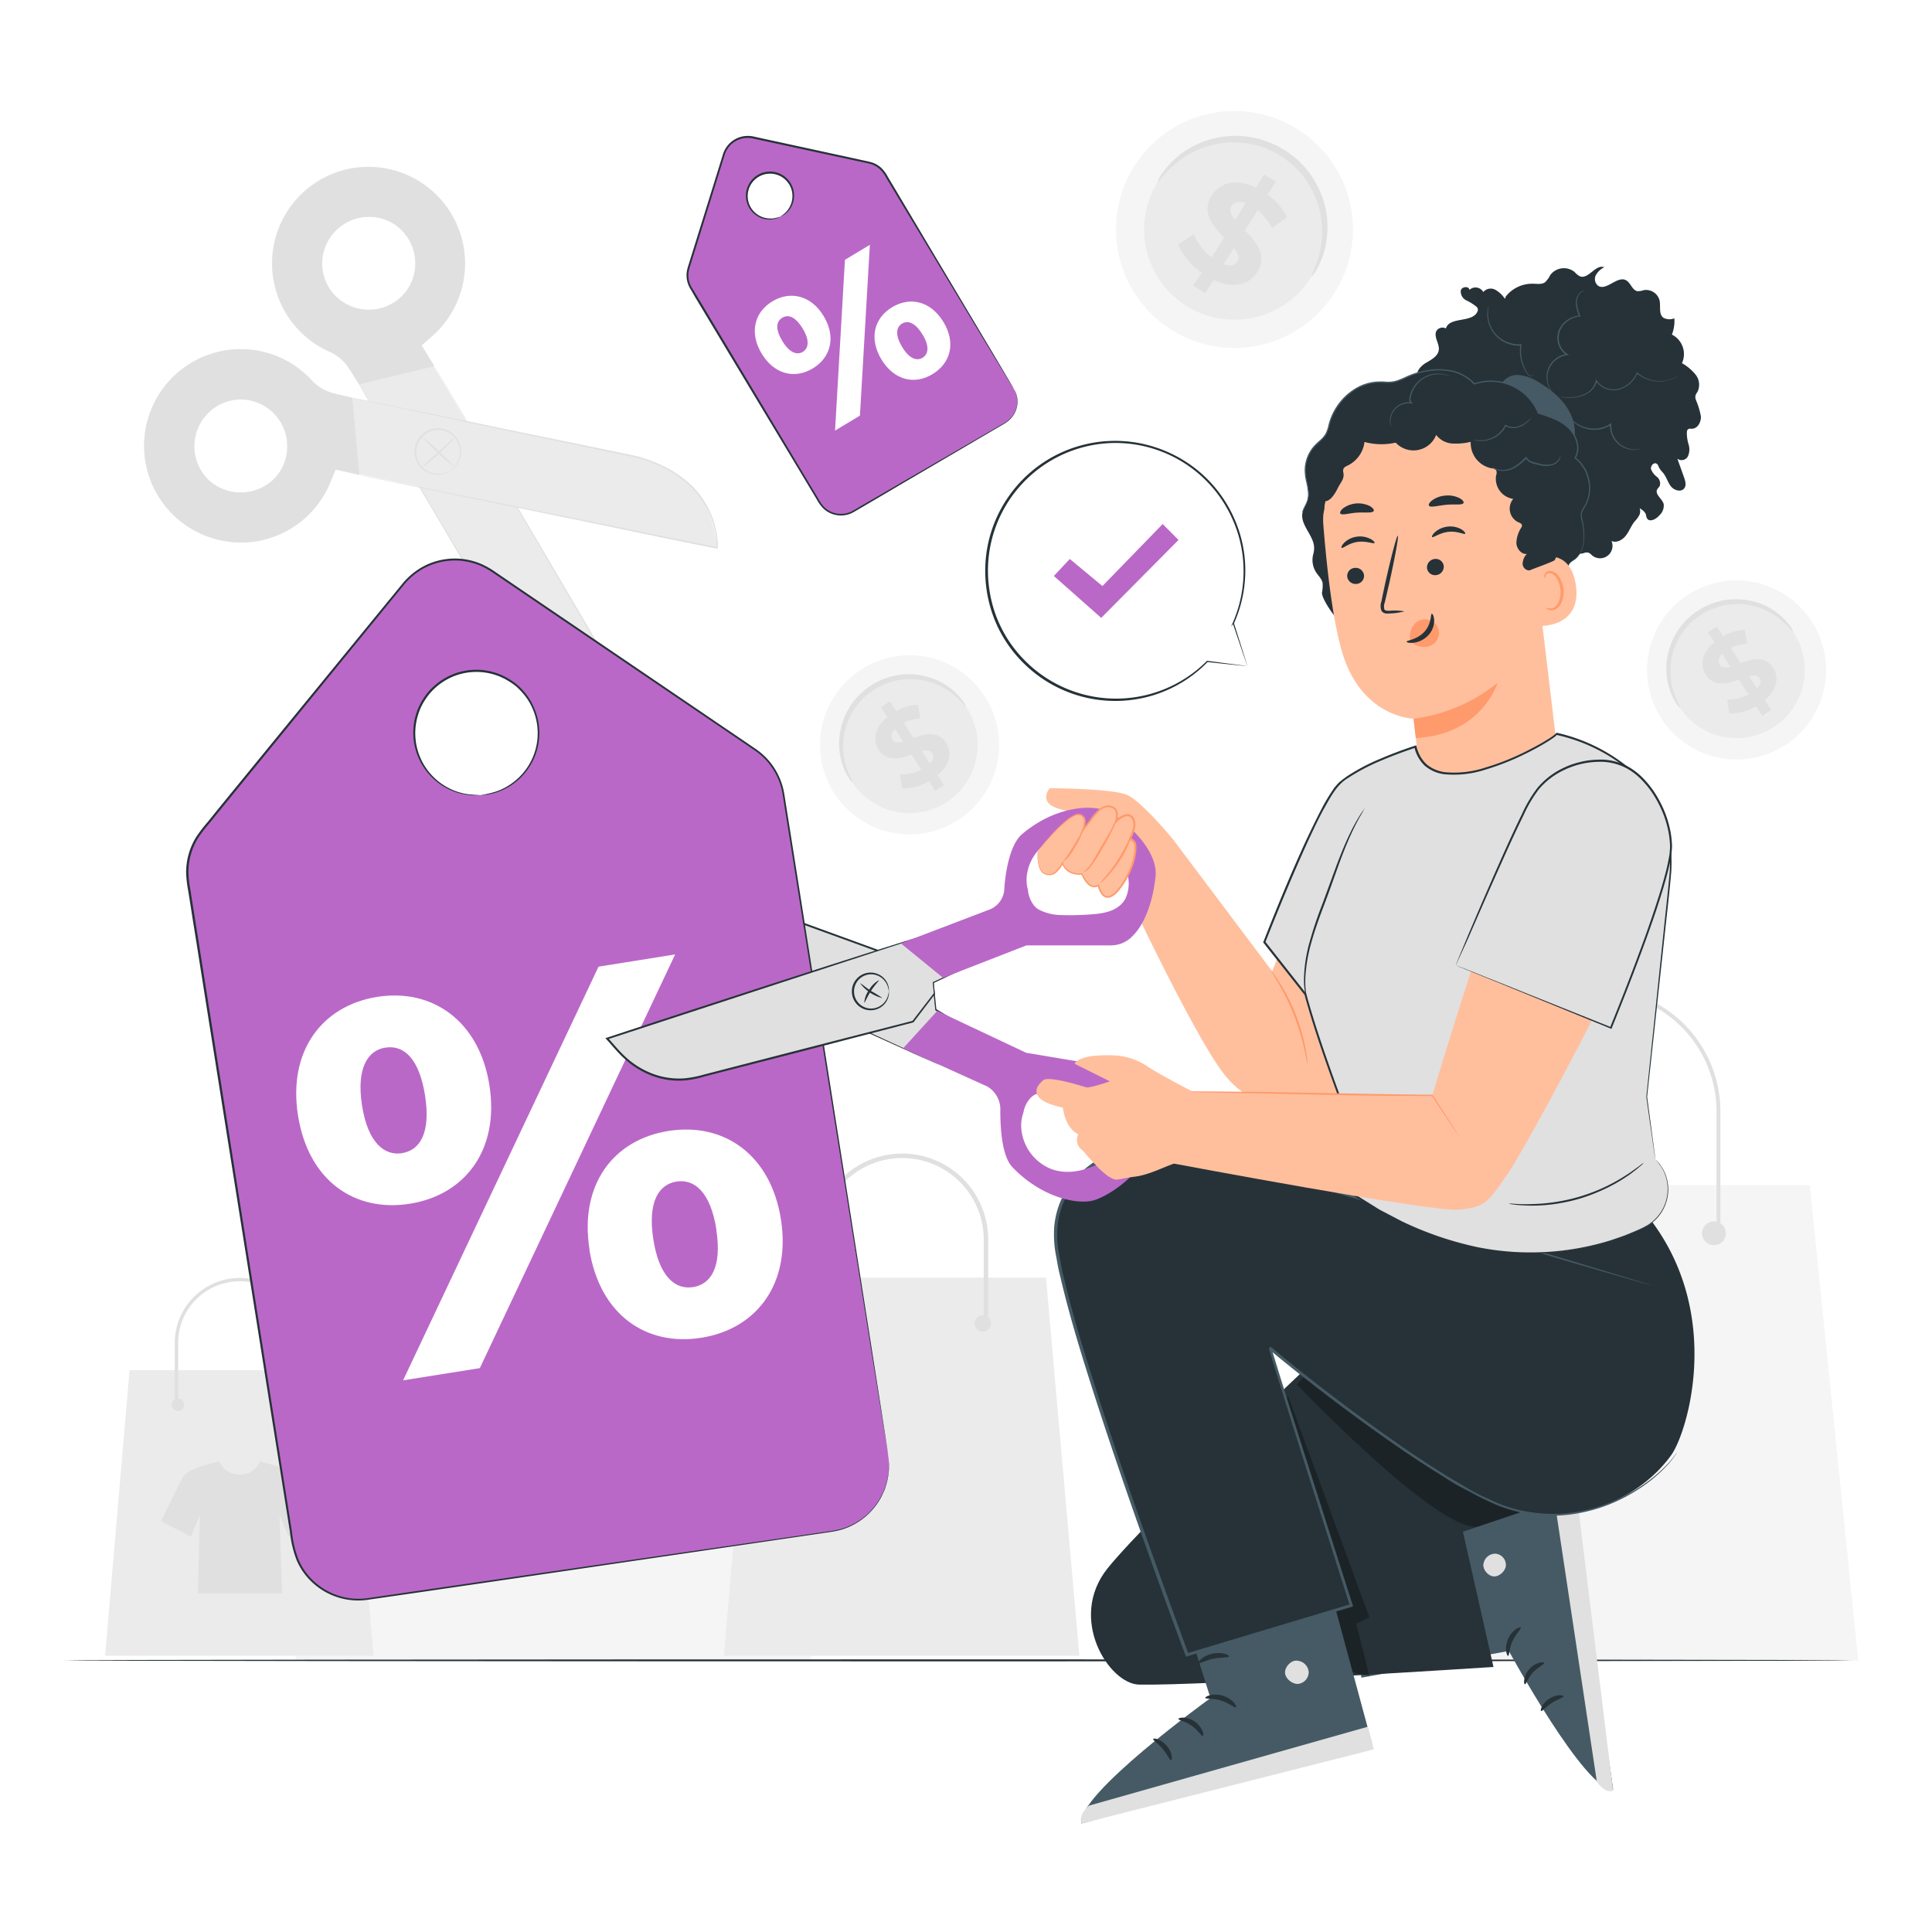 <svg class="animated" id="freepik_stories-retail-markdown" xmlns="http://www.w3.org/2000/svg" viewBox="0 0 500 500" version="1.1" xmlns:xlink="http://www.w3.org/1999/xlink" xmlns:svgjs="http://svgjs.com/svgjs"><style>svg#freepik_stories-retail-markdown:not(.animated) .animable {opacity: 0;}svg#freepik_stories-retail-markdown.animated #freepik--background-complete--inject-48 {animation: 1.5s Infinite  linear wind;animation-delay: 0s;}svg#freepik_stories-retail-markdown.animated #freepik--Character--inject-48 {animation: 1.5s Infinite  linear floating;animation-delay: 0s;}            @keyframes wind {                0% {                    transform: rotate( 0deg );                }                25% {                    transform: rotate( 1deg );                }                75% {                    transform: rotate( -1deg );                }            }                    @keyframes floating {                0% {                    opacity: 1;                    transform: translateY(0px);                }                50% {                    transform: translateY(-10px);                }                100% {                    opacity: 1;                    transform: translateY(0px);                }            }        </style><g id="freepik--background-complete--inject-48" class="animable" style="transform-origin: 254.055px 229.242px;"><path d="M255,180.41A23.17,23.17,0,1,1,223,173.19,23.14,23.14,0,0,1,255,180.41Z" style="fill: rgb(245, 245, 245); transform-origin: 235.398px 192.758px;" id="eleiith77zpf7" class="animable"></path><path d="M250.28,183.35a17.65,17.65,0,1,1-24.32-5.5A17.63,17.63,0,0,1,250.28,183.35Z" style="fill: rgb(235, 235, 235); transform-origin: 235.364px 192.782px;" id="ely2aegmiwyzg" class="animable"></path><path d="M250,182.88c-.09.06-.57-.55-1.53-1.54a18.44,18.44,0,0,0-4.61-3.5,18.22,18.22,0,0,0-3.68-1.47,17.85,17.85,0,0,0-4.5-.62,16.94,16.94,0,0,0-2.44.16,17.38,17.38,0,0,0-5,1.46,18.62,18.62,0,0,0-2.37,1.34,19.76,19.76,0,0,0-2.13,1.69,18.32,18.32,0,0,0-1.8,1.95,16.68,16.68,0,0,0-1.42,2.12,15.93,15.93,0,0,0-1.06,2.21,17.69,17.69,0,0,0-1.12,4.4,18,18,0,0,0,1.5,9.54,10.35,10.35,0,0,1,.86,2c-.07,0-.61-.53-1.33-1.76a16.13,16.13,0,0,1-2-5.69,17.88,17.88,0,0,1,.92-8.93,17.16,17.16,0,0,1,1.1-2.4,17.49,17.49,0,0,1,1.51-2.3,18.2,18.2,0,0,1,1.92-2.12,19.54,19.54,0,0,1,2.29-1.83,19.76,19.76,0,0,1,2.57-1.44,18,18,0,0,1,2.68-1,17.17,17.17,0,0,1,2.7-.53A17.87,17.87,0,0,1,244.33,177a16.48,16.48,0,0,1,4.53,4A5.47,5.47,0,0,1,250,182.88Z" style="fill: rgb(224, 224, 224); transform-origin: 233.583px 188.556px;" id="elmpbp5byay" class="animable"></path><path d="M242.64,200.6l1.68,2.58-2.3,1.49-1.64-2.5a13,13,0,0,1-6.92,1.88l-.56-3.63a11.13,11.13,0,0,0,5.53-1.27l-2.5-3.85c-3,1-6.37,2-8.51-1.25-1.59-2.44-1.17-5.68,2.19-8.46L228,183l2.31-1.49,1.63,2.51a12.35,12.35,0,0,1,5.58-1.64l.69,3.58a11.3,11.3,0,0,0-4.3,1.1L236.4,191c2.95-1.06,6.31-2,8.42,1.21C246.38,194.61,246,197.82,242.64,200.6Zm-8.91-8.68-2.13-3.27c-1,1.07-1.09,2-.59,2.81S232.51,192.26,233.73,191.92Zm7.56,3c-.52-.81-1.47-.81-2.69-.52l2.07,3.18C241.65,196.56,241.77,195.63,241.29,194.9Z" style="fill: rgb(224, 224, 224); transform-origin: 236.115px 193.09px;" id="elf67afzel5yo" class="animable"></path><polygon points="209.98 429.76 76.41 429.76 88.57 306.69 197.44 306.69 209.98 429.76" style="fill: rgb(245, 245, 245); transform-origin: 143.195px 368.225px;" id="elowiicua0tmq" class="animable"></polygon><path d="M114.68,319.18a3.08,3.08,0,1,1-3.07-3.08A3.07,3.07,0,0,1,114.68,319.18Z" style="fill: rgb(224, 224, 224); transform-origin: 111.6px 319.18px;" id="elwsf1w2zv3pp" class="animable"></path><path d="M175.72,319.18a3.08,3.08,0,1,1-3.08-3.08A3.08,3.08,0,0,1,175.72,319.18Z" style="fill: rgb(224, 224, 224); transform-origin: 172.64px 319.18px;" id="elrrpnmq4scuo" class="animable"></path><path d="M174.31,319.18h-1V287.69a31,31,0,0,0-62,0v31.49h-1V287.69a32,32,0,0,1,64,0Z" style="fill: rgb(224, 224, 224); transform-origin: 142.31px 287.435px;" id="elspy1x8sxyyc" class="animable"></path><polygon points="480.91 429.76 347.34 429.76 359.5 306.69 468.37 306.69 480.91 429.76" style="fill: rgb(245, 245, 245); transform-origin: 414.125px 368.225px;" id="elcz47v4uil8i" class="animable"></polygon><path d="M385.61,319.18a3.08,3.08,0,1,1-3.07-3.08A3.07,3.07,0,0,1,385.61,319.18Z" style="fill: rgb(224, 224, 224); transform-origin: 382.53px 319.18px;" id="el2ctzi49rmx2" class="animable"></path><path d="M446.65,319.18a3.08,3.08,0,1,1-3.08-3.08A3.08,3.08,0,0,1,446.65,319.18Z" style="fill: rgb(224, 224, 224); transform-origin: 443.57px 319.18px;" id="elfpm1srzx948" class="animable"></path><path d="M445.24,319.18h-1V287.69a31,31,0,0,0-62,0v31.49h-1V287.69a32,32,0,0,1,64,0Z" style="fill: rgb(224, 224, 224); transform-origin: 413.24px 287.435px;" id="eli8wcemcsd4" class="animable"></path><polygon points="96.69 428.5 27.2 428.5 33.53 354.59 90.16 354.59 96.69 428.5" style="fill: rgb(235, 235, 235); transform-origin: 61.945px 391.545px;" id="elksk4ad4mnlf" class="animable"></polygon><circle cx="46.07" cy="363.54" r="1.6" style="fill: rgb(224, 224, 224); transform-origin: 46.07px 363.54px;" id="elzluzioqmejq" class="animable"></circle><circle cx="77.82" cy="363.54" r="1.6" style="fill: rgb(224, 224, 224); transform-origin: 77.82px 363.54px;" id="elcpwnrz4pw1i" class="animable"></circle><path d="M78.87,363.54H78V347.15a15.95,15.95,0,0,0-31.89,0v16.39h-.88V347.15a16.83,16.83,0,0,1,33.65,0Z" style="fill: rgb(224, 224, 224); transform-origin: 62.055px 347.135px;" id="elizba1m3hyd" class="animable"></path><path d="M82.41,393.77s-5.27-11.2-6.08-12a7.58,7.58,0,0,0-1.92-1.24,11.47,11.47,0,0,0-1.22-.55l-.08,0h0c-2.28-.88-5.84-1.79-5.84-1.79s-.91,3.24-5.22,3.48c-4.32-.24-5.23-3.48-5.23-3.48S53.26,379,51,379.9h0l-.09,0a10.38,10.38,0,0,0-1.21.55,7.65,7.65,0,0,0-1.93,1.24c-.81.85-6.08,12-6.08,12l7.71,4,2.34-5.59-.53,20.25H73l-.66-20.25,2.34,5.59Z" style="fill: rgb(224, 224, 224); transform-origin: 62.05px 395.27px;" id="eljc7oca1qook" class="animable"></path><polygon points="279.34 428.5 187.35 428.5 195.73 330.65 270.7 330.65 279.34 428.5" style="fill: rgb(235, 235, 235); transform-origin: 233.345px 379.575px;" id="elu67e3v8ojep" class="animable"></polygon><circle cx="212.33" cy="342.5" r="2.12" style="fill: rgb(224, 224, 224); transform-origin: 212.33px 342.5px;" id="elz1z3lem7lq" class="animable"></circle><circle cx="254.36" cy="342.5" r="2.12" style="fill: rgb(224, 224, 224); transform-origin: 254.36px 342.5px;" id="elcxckpdq1s1" class="animable"></circle><path d="M255.75,342.5h-1.16V320.81a21.11,21.11,0,0,0-42.22,0V342.5h-1.16V320.81a22.27,22.27,0,1,1,44.54,0Z" style="fill: rgb(224, 224, 224); transform-origin: 233.48px 320.52px;" id="elixq64llrpll" class="animable"></path><path d="M112.11,86.73a25,25,0,1,0-26.49,4.45,11.47,11.47,0,0,1,4.49,3.87c2.11,3,3.81,6.32,6.13,10.26l11.25,19.14,5.42,8.82c4.74,7.84,11.89,20.73,16.7,28.52,4.11,6.65,10,13.22,18,14.9,3.89.82,7.57.45,12.62-.38-19.93-33.89-36.55-62.13-51.14-86.92C110.11,88.48,111.12,87.62,112.11,86.73Zm-6.23-12.5a12.2,12.2,0,0,1-16.35,4.41A11.91,11.91,0,0,1,85,62.11a12.14,12.14,0,0,1,16.3-4.52A12.3,12.3,0,0,1,105.88,74.23Z" style="fill: rgb(235, 235, 235); transform-origin: 115.301px 110.155px;" id="eldmitcxc5dzt" class="animable"></path><path d="M91.09,43.57a25,25,0,0,0-5.43,47.61,11.62,11.62,0,0,1,4.48,3.88l2.79,4.42,19.51-4.72-3.33-5.37c1-.9,2-1.76,3-2.65a25,25,0,0,0-21-43.17Zm10.26,14A12.06,12.06,0,1,1,89.57,78.65a11.91,11.91,0,0,1-4.52-16.54A12.13,12.13,0,0,1,101.35,57.6Z" style="fill: rgb(224, 224, 224); transform-origin: 95.396px 71.346px;" id="ell9p3qa9wn1e" class="animable"></path><path d="M91.09,43.57a25,25,0,0,0-5.43,47.61,11.62,11.62,0,0,1,4.48,3.88l2.79,4.42,19.51-4.72-3.33-5.37c1-.9,2-1.76,3-2.65a25,25,0,0,0-21-43.17Zm10.26,14A12.06,12.06,0,1,1,89.57,78.65a11.91,11.91,0,0,1-4.52-16.54A12.13,12.13,0,0,1,101.35,57.6Z" style="fill: none; transform-origin: 95.396px 71.346px;" id="elftdgkqgaei" class="animable"></path><path d="M112.44,94.76l.25.47.76,1.34c.69,1.18,1.69,2.91,3,5.14,2.6,4.46,6.35,10.9,11,18.85l16.32,27.95q4.62,7.89,9.65,16.49,2.52,4.29,5.11,8.73l1.3,2.22.16.28.09.14,0,0c.23-.57,0-.15.08-.27l-.08,0-.62.16-1.25.34-1.27.24-.64.12-.64.06-1.3.14-1.3,0a9.56,9.56,0,0,1-1.31,0c-.43,0-.86,0-1.29-.09a23.85,23.85,0,0,1-2.55-.46,22.43,22.43,0,0,1-4.81-1.73,28.64,28.64,0,0,1-7.93-6.08c-.58-.58-1.09-1.23-1.61-1.85s-1-1.29-1.48-1.94c-.23-.33-.5-.64-.7-1l-.61-1L129.5,161l-4.76-8c-6.22-10.47-11.81-19.9-16.51-27.83L97.07,106.32l-3-5.08-.81-1.32c-.18-.3-.28-.44-.28-.44s.08.16.25.46l.77,1.34,3,5.12L108,125.22l16.43,27.88,4.76,8.06c.41.68.81,1.37,1.22,2.07l.62,1c.2.35.47.67.7,1,.49.66.95,1.34,1.5,2s1,1.29,1.63,1.88a29,29,0,0,0,8,6.17,23.07,23.07,0,0,0,4.9,1.76,24.61,24.61,0,0,0,2.59.47c.44,0,.88.06,1.32.09a9.85,9.85,0,0,0,1.33,0l1.33,0,1.31-.14.66-.07.65-.12,1.29-.24,1.27-.34.63-.17.08,0c.06-.14-.08.28.14-.31l0,0-.08-.14-.16-.28c-.44-.75-.87-1.49-1.31-2.22q-2.59-4.44-5.11-8.72L144,148.32l-16.39-27.9-11.09-18.79-3-5.1c-.34-.58-.61-1-.79-1.32Z" style="fill: rgb(224, 224, 224); transform-origin: 126.67px 136.191px;" id="elxcmv7l2l4b8" class="animable"></path><path d="M86.84,121.49l98.84,20.29c-.84-5.05-1.67-8.65-3.71-12.06-4.18-7-12.29-10.46-19.92-12.19-8.93-2-23.45-4.63-32.4-6.58l-10.11-2.28-21.76-4.46c-4.48-.92-8.16-1.46-11.7-2.49a11.53,11.53,0,0,1-5.12-3,25,25,0,1,0,4.35,26.49C85.83,124,86.32,122.76,86.84,121.49Zm-32.62,2.93a12.11,12.11,0,0,1-1-16.87,11.93,11.93,0,0,1,17.12-1.07,12.16,12.16,0,0,1,1.11,16.88A12.33,12.33,0,0,1,54.22,124.42Z" style="fill: rgb(235, 235, 235); transform-origin: 111.501px 116.081px;" id="elgb08fhxuzdp" class="animable"></path><path d="M116.34,121.92s.43-.29,1.07-.94a5.83,5.83,0,0,0,1.59-3.44,5.66,5.66,0,0,0-.33-2.59,5.68,5.68,0,0,0-8.21-2.88,5.69,5.69,0,0,0-2.31,2.65,5.61,5.61,0,0,0-.35,3.26,5.67,5.67,0,0,0,3.42,4.21,5.88,5.88,0,0,0,3.78.23c.88-.25,1.32-.54,1.34-.5a2,2,0,0,1-.31.21,4.83,4.83,0,0,1-1,.44,5.82,5.82,0,0,1-3.92-.11,5.9,5.9,0,0,1-2.27-1.57,6,6,0,0,1-1.42-2.84,6,6,0,0,1,9.72-5.81,6.06,6.06,0,0,1,1.83,2.59,5.93,5.93,0,0,1,.3,2.75,5.77,5.77,0,0,1-1.76,3.51,5.37,5.37,0,0,1-.85.66A1.79,1.79,0,0,1,116.34,121.92Z" style="fill: rgb(224, 224, 224); transform-origin: 113.308px 116.853px;" id="el8pbepmexoyj" class="animable"></path><path d="M109.34,120.86c-.07-.09,1.79-1.74,4-3.81s4.06-3.79,4.14-3.71a6.13,6.13,0,0,1-1,1.25c-.69.73-1.68,1.71-2.81,2.76s-2.19,1.94-3,2.57A6.49,6.49,0,0,1,109.34,120.86Z" style="fill: rgb(224, 224, 224); transform-origin: 113.409px 117.099px;" id="elobssrbmp8a" class="animable"></path><path d="M117.49,120.79a39.06,39.06,0,0,1-4.3-3.76,40.47,40.47,0,0,1-4-4.06,40.16,40.16,0,0,1,4.3,3.76A41.83,41.83,0,0,1,117.49,120.79Z" style="fill: rgb(224, 224, 224); transform-origin: 113.34px 116.88px;" id="elblos3l9m97" class="animable"></path><path d="M59.45,140.24a25,25,0,0,0,25.87-15c.53-1.23,1-2.46,1.54-3.73L93,122.94l-1.84-20-5.08-1.21a11.61,11.61,0,0,1-5.12-3,25,25,0,1,0-21.53,41.47Zm-6.2-32.66a11.93,11.93,0,0,1,17.12-1.07,12.16,12.16,0,0,1,1.1,16.88,12.3,12.3,0,0,1-17.23,1.06A12.11,12.11,0,0,1,53.25,107.58Z" style="fill: rgb(224, 224, 224); transform-origin: 65.149px 115.386px;" id="elfgol8g5gtp" class="animable"></path><path d="M59.45,140.24a25,25,0,0,0,25.87-15c.53-1.23,1-2.46,1.54-3.73L93,122.94l-1.84-20-5.08-1.21a11.61,11.61,0,0,1-5.12-3,25,25,0,1,0-21.53,41.47Zm-6.2-32.66a11.93,11.93,0,0,1,17.12-1.07,12.16,12.16,0,0,1,1.1,16.88,12.3,12.3,0,0,1-17.23,1.06A12.11,12.11,0,0,1,53.25,107.58Z" style="fill: none; transform-origin: 65.149px 115.386px;" id="elxazv677w14o" class="animable"></path><path d="M93,122.94s.18,0,.52.09l1.52.28,5.82,1.15,21.41,4.29L154,135.16,172.76,139l9.92,2,2.52.51.32.06.16,0h0c-.47.4-.13.09-.24.17v-.08l0-.64-.08-1.29-.19-1.28-.09-.64-.15-.63-.29-1.27-.39-1.24a10.63,10.63,0,0,0-.45-1.23c-.17-.4-.33-.8-.51-1.19A20.72,20.72,0,0,0,182,130a23.35,23.35,0,0,0-3.19-4,28.77,28.77,0,0,0-8.32-5.53c-.74-.36-1.51-.63-2.28-.93s-1.54-.52-2.31-.77c-.39-.11-.76-.26-1.16-.34l-1.18-.24-2.36-.49-9.16-1.91-31.69-6.62L99,104.67l-5.81-1.25-1.5-.33-.52-.13.52.09,1.52.3L99,104.51l21.39,4.38,31.71,6.54,9.17,1.9,2.36.48,1.18.25a12.21,12.21,0,0,1,1.18.34c.78.25,1.58.47,2.34.78s1.56.57,2.3.94a28.89,28.89,0,0,1,8.44,5.6,23.33,23.33,0,0,1,3.25,4.07,22.24,22.24,0,0,1,1.28,2.3c.19.4.34.81.52,1.21a9.37,9.37,0,0,1,.46,1.25l.4,1.26.29,1.29.15.65.1.65.18,1.3.09,1.31,0,.65v.08c-.11.1.24-.17-.24.23h0l-.16,0-.32-.06-2.52-.51-9.91-2L154,135.52,122.23,129l-21.38-4.41L95,123.39l-1.51-.32Z" style="fill: rgb(224, 224, 224); transform-origin: 138.491px 122.465px;" id="el46m22sd3jlj" class="animable"></path><path d="M345.16,76.12a30.66,30.66,0,1,1-8.9-42.39A30.62,30.62,0,0,1,345.16,76.12Z" style="fill: rgb(245, 245, 245); transform-origin: 319.478px 59.384px;" id="elr7zyxhyaghf" class="animable"></path><path d="M339.05,72.13a23.37,23.37,0,1,1-6.78-32.31A23.34,23.34,0,0,1,339.05,72.13Z" style="fill: rgb(235, 235, 235); transform-origin: 319.475px 59.373px;" id="elksfyolc8opo" class="animable"></path><path d="M339.45,71.51a14.25,14.25,0,0,1,1-2.69,24.64,24.64,0,0,0,1.67-7.47,23.74,23.74,0,0,0-.26-5.24,23.28,23.28,0,0,0-1.74-5.75,20.81,20.81,0,0,0-1.53-2.86,21.41,21.41,0,0,0-2-2.72,22.87,22.87,0,0,0-5.41-4.58A24.9,24.9,0,0,0,328,38.56a23.47,23.47,0,0,0-3.33-1.08,22.94,22.94,0,0,0-6.59-.61,23.22,23.22,0,0,0-5.9,1.09,23.8,23.8,0,0,0-4.79,2.16A25.1,25.1,0,0,0,301.49,45c-1.21,1.37-1.8,2.22-1.92,2.14A6.88,6.88,0,0,1,301,44.58a21.51,21.51,0,0,1,5.75-5.53A23.29,23.29,0,0,1,318,35.23a22.46,22.46,0,0,1,3.48,0,23.91,23.91,0,0,1,7.21,1.69,24.11,24.11,0,0,1,6.62,4,23.28,23.28,0,0,1,2.66,2.69,22.66,22.66,0,0,1,2.13,3,23.38,23.38,0,0,1,1.6,3.1,24.09,24.09,0,0,1,1.69,6.19,23.78,23.78,0,0,1,0,5.58,21.48,21.48,0,0,1-2.29,7.64C340.22,70.78,339.54,71.57,339.45,71.51Z" style="fill: rgb(224, 224, 224); transform-origin: 321.562px 53.338px;" id="elgm9fxbd9ttk" class="animable"></path><path d="M314.08,72.44l-2.18,3.43-3.07-1.94L311,70.58a17.16,17.16,0,0,1-6.09-7.3l4.06-2.67a14.71,14.71,0,0,0,4.58,6l3.25-5.12c-2.89-3-6-6.54-3.19-10.93,2.07-3.25,6.2-4.55,11.4-2l2.16-3.41L330.2,47l-2.12,3.35a16.51,16.51,0,0,1,5,5.82L329.19,59a14.79,14.79,0,0,0-3.68-4.58l-3.31,5.22c2.9,3,5.92,6.47,3.18,10.79C323.35,73.63,319.27,74.91,314.08,72.44Zm5.54-15.52,2.76-4.35c-1.86-.67-3.07-.18-3.71.83S318.54,55.64,319.62,56.92Zm.58,10.75c.69-1.08.17-2.22-.86-3.52l-2.69,4.23C318.4,69,319.58,68.65,320.2,67.67Z" style="fill: rgb(224, 224, 224); transform-origin: 318.995px 60.51px;" id="elv96hcr6b6x" class="animable"></path><path d="M469,161a23.17,23.17,0,1,1-31.91-7.22A23.15,23.15,0,0,1,469,161Z" style="fill: rgb(245, 245, 245); transform-origin: 449.424px 173.391px;" id="elh4v08wrwyjo" class="animable"></path><path d="M464.35,163.94a17.65,17.65,0,1,1-24.33-5.5A17.64,17.64,0,0,1,464.35,163.94Z" style="fill: rgb(235, 235, 235); transform-origin: 449.431px 173.37px;" id="elkhu3cw016wg" class="animable"></path><path d="M464.05,163.48c-.09.06-.57-.56-1.53-1.55a19,19,0,0,0-4.6-3.5,18.32,18.32,0,0,0-3.69-1.47,17.77,17.77,0,0,0-4.49-.61,15.72,15.72,0,0,0-2.45.15,17.14,17.14,0,0,0-2.5.53,18.19,18.19,0,0,0-2.48.93,17.15,17.15,0,0,0-4.5,3,17.14,17.14,0,0,0-1.79,1.94,16.77,16.77,0,0,0-1.43,2.12,16.5,16.5,0,0,0-1.06,2.21,17.33,17.33,0,0,0-1.11,4.4,17.6,17.6,0,0,0,0,4,18.48,18.48,0,0,0,1.51,5.58,10.15,10.15,0,0,1,.86,2c-.06,0-.61-.53-1.33-1.75a16.51,16.51,0,0,1-2-5.69,17.54,17.54,0,0,1-.15-4.21,18,18,0,0,1,1.07-4.73,17.62,17.62,0,0,1,1.09-2.4,17.83,17.83,0,0,1,3.43-4.41,19.73,19.73,0,0,1,2.3-1.84,19,19,0,0,1,2.56-1.44,18.4,18.4,0,0,1,2.68-1,17.44,17.44,0,0,1,2.7-.54,17.95,17.95,0,0,1,7.42.67,17.65,17.65,0,0,1,3.84,1.71,16.33,16.33,0,0,1,4.53,4A5.17,5.17,0,0,1,464.05,163.48Z" style="fill: rgb(224, 224, 224); transform-origin: 447.648px 169.142px;" id="elx6ykb6iyqei" class="animable"></path><path d="M456.7,181.19l1.68,2.58-2.3,1.5-1.63-2.51a13,13,0,0,1-6.93,1.88L447,181a11.11,11.11,0,0,0,5.53-1.27L450,175.9c-3,1-6.37,2-8.51-1.25-1.58-2.44-1.17-5.69,2.2-8.47L442,163.63l2.3-1.5,1.63,2.51a12.4,12.4,0,0,1,5.59-1.63l.69,3.58a11.22,11.22,0,0,0-4.31,1.09l2.55,3.91c2.94-1.06,6.3-2,8.41,1.21C460.44,175.2,460,178.41,456.7,181.19Zm-8.91-8.68-2.12-3.27c-1,1.07-1.09,2.06-.6,2.82S446.57,172.85,447.79,172.51Zm7.57,3c-.53-.81-1.48-.81-2.69-.51l2.06,3.17C455.72,177.15,455.84,176.23,455.36,175.49Z" style="fill: rgb(224, 224, 224); transform-origin: 450.172px 173.7px;" id="elbwb6b05p2x5" class="animable"></path></g><g id="freepik--Floor--inject-48" class="animable" style="transform-origin: 248px 429.7px;"><path d="M479.42,429.7c0,.14-103.62.26-231.41.26s-231.43-.12-231.43-.26,103.6-.26,231.43-.26S479.42,429.55,479.42,429.7Z" style="fill: rgb(38, 50, 56); transform-origin: 248px 429.7px;" id="elwyokvf1t1zm" class="animable"></path></g><g id="freepik--Label--inject-48" class="animable" style="transform-origin: 220.504px 84.288px;"><path d="M262.4,100.68,229.08,45.13a6.44,6.44,0,0,0-4.18-3l-30.1-6.53a6.41,6.41,0,0,0-7.48,4.37l-9.15,29.4a6.43,6.43,0,0,0,.59,5.14L212.08,130a6.42,6.42,0,0,0,8.77,2.31l39.24-22.89A6.41,6.41,0,0,0,262.4,100.68ZM201.94,56.07A6,6,0,1,1,204.66,48,6,6,0,0,1,201.94,56.07Z" style="fill: #BA68C8; transform-origin: 220.572px 84.317px;" id="el8do2v1djp0t" class="animable"></path><path d="M262.4,100.68,229.08,45.13a6.44,6.44,0,0,0-4.18-3l-30.1-6.53a6.41,6.41,0,0,0-7.48,4.37l-9.15,29.4a6.43,6.43,0,0,0,.59,5.14L212.08,130a6.42,6.42,0,0,0,8.77,2.31l39.24-22.89A6.41,6.41,0,0,0,262.4,100.68ZM201.94,56.07A6,6,0,1,1,204.66,48,6,6,0,0,1,201.94,56.07Z" style="fill: none; transform-origin: 220.572px 84.317px;" id="elkgy7vdw3wf" class="animable"></path><path d="M201.94,56.07s.47-.28,1.17-.9a6,6,0,0,0,1.88-3.4,5.79,5.79,0,1,0-8.31,4.13,6,6,0,0,0,3.84.55c.93-.18,1.4-.43,1.42-.38a1.22,1.22,0,0,1-.33.2,4.59,4.59,0,0,1-1.05.38,6,6,0,0,1-4-.42,6.18,6.18,0,0,1-3.47-4.85,6.07,6.07,0,0,1,.65-3.58,6.2,6.2,0,0,1,6.64-3.3,6.21,6.21,0,0,1,5,7.34,6,6,0,0,1-2.11,3.48,4.36,4.36,0,0,1-.94.6A1.5,1.5,0,0,1,201.94,56.07Z" style="fill: rgb(38, 50, 56); transform-origin: 199.273px 50.609px;" id="el0kxz4in58jv" class="animable"></path><path d="M262.4,100.68s.13.21.35.63a6.64,6.64,0,0,1,.55,2,6.5,6.5,0,0,1-.57,3.35,6.76,6.76,0,0,1-1.26,1.8,8.79,8.79,0,0,1-2,1.46l-25.59,15-8.48,5-4.52,2.64a6.65,6.65,0,0,1-5.42.48,6.35,6.35,0,0,1-2.43-1.5,10.67,10.67,0,0,1-1.68-2.34l-3-5q-3-5-6.24-10.37L188.73,91.6l-7.07-11.78-1.8-3L179,75.31a10.48,10.48,0,0,1-.85-1.59,6.7,6.7,0,0,1-.37-3.63,15.45,15.45,0,0,1,.48-1.75l.53-1.71c2.84-9.13,5.62-18,8.29-26.64a6.75,6.75,0,0,1,4.79-4.61,6.9,6.9,0,0,1,3.38,0l3.2.7,12.43,2.7,11.82,2.57c1,.23,1.9.39,2.87.66a6.51,6.51,0,0,1,2.55,1.49,9.42,9.42,0,0,1,1.69,2.33l1.43,2.39L241.7,65.82,256.89,91.3,261,98.24l1.06,1.82c.23.4.34.62.34.62s-.14-.2-.39-.6-.62-1-1.1-1.78l-4.19-6.89L241.39,66,230.82,48.46c-.47-.79-.95-1.59-1.44-2.39a8.8,8.8,0,0,0-1.62-2.23,6.06,6.06,0,0,0-2.38-1.38c-.89-.25-1.88-.42-2.83-.64l-11.83-2.55-12.43-2.69-3.19-.69a6.5,6.5,0,0,0-3.16,0,6.2,6.2,0,0,0-4.42,4.27c-2.67,8.61-5.44,17.52-8.28,26.65l-.53,1.7a14.31,14.31,0,0,0-.47,1.69,6.14,6.14,0,0,0,.34,3.34A9.37,9.37,0,0,0,179.4,75l.9,1.51,1.81,3,7.06,11.79,13.35,22.29L208.74,124l3,5a10,10,0,0,0,1.59,2.25,6,6,0,0,0,2.27,1.4,6.22,6.22,0,0,0,5.07-.44l4.52-2.62q4.44-2.57,8.5-4.94l25.67-14.87a8.2,8.2,0,0,0,2-1.41,6.21,6.21,0,0,0,1.85-5A7,7,0,0,0,262.4,100.68Z" style="fill: rgb(38, 50, 56); transform-origin: 220.504px 84.288px;" id="elf9lk8wnsl38" class="animable"></path><path d="M197.1,91.48c-3.25-5.42-1.81-10.73,2.8-13.5s10-1.58,13.27,3.84,1.82,10.73-2.83,13.53S200.39,96.94,197.1,91.48Zm10.66-6.41c-1.91-3.17-3.79-3.76-5.31-2.84s-1.89,2.84,0,6,3.87,3.7,5.3,2.84S209.67,88.25,207.76,85.07Zm10.91-17.83,6.45-3.88-2.57,44.2-6.44,3.88ZM228.1,93c-3.26-5.42-1.87-10.7,2.79-13.5s10-1.58,13.28,3.84S246,94,241.33,96.83,231.38,98.42,228.1,93Zm10.65-6.41c-1.91-3.17-3.83-3.73-5.3-2.84s-1.89,2.84,0,6,3.83,3.73,5.3,2.84S240.66,89.73,238.75,86.55Z" style="fill: rgb(255, 255, 255); transform-origin: 220.643px 87.4px;" id="elooabznmayub" class="animable"></path></g><g id="freepik--speech-bubble--inject-48" class="animable" style="transform-origin: 288.919px 147.748px;"><path d="M322.85,172.45l-10.4-1.22a33.42,33.42,0,1,1,6.74-9.9v0Z" style="fill: rgb(255, 255, 255); transform-origin: 289.036px 147.777px;" id="elq5soqvg5rte" class="animable"></path><path d="M322.85,172.45s-.06-.23-.21-.7-.37-1.21-.66-2.11c-.6-1.93-1.49-4.73-2.64-8.37l-.08-.26-.18.21h0l.25.16A33.45,33.45,0,0,0,322.18,145a32.89,32.89,0,0,0-2.59-10.43A33.46,33.46,0,0,0,302,116.89a33.57,33.57,0,0,0-40.82,11.39,33.58,33.58,0,0,0-5.93,15.13,34.26,34.26,0,0,0,1.58,15.43,33,33,0,0,0,7.7,12.41,33.67,33.67,0,0,0,33.91,8.69,33.31,33.31,0,0,0,14.09-8.61l-.12,0,7.8.82,2,.19.65.06s-.25,0-.7-.11l-2-.26-7.68-1h-.07l-.05,0a33.2,33.2,0,0,1-47.35-.31,32.63,32.63,0,0,1-7.53-12.19,33.69,33.69,0,0,1-1.52-15.13,33.09,33.09,0,0,1,32-28.75,33.13,33.13,0,0,1,31.15,20.05,32.42,32.42,0,0,1,2.6,10.27,33.37,33.37,0,0,1-2.67,16.2l-.44,1,.69-.86h0l-.25,0,2.78,8.21.74,2.13C322.75,172.19,322.85,172.45,322.85,172.45Z" style="fill: rgb(38, 50, 56); transform-origin: 288.919px 147.748px;" id="elf2s0oyatils" class="animable"></path><polygon points="272.74 149.06 276.86 144.66 285.31 151.67 300.9 135.62 305 139.74 284.99 159.91 272.74 149.06" style="fill: #BA68C8; transform-origin: 288.87px 147.765px;" id="elw3hy9lj5jbf" class="animable"></polygon></g><g id="freepik--Character--inject-48" class="animable" style="transform-origin: 244.183px 270.483px;"><path d="M243,275.51l-83.66-38.08,2.93-2.74c6-5.66,14-7.36,21.32-4.55l49.6,18.08,8.33,6,.72,7.11,9.24,5.57Z" style="fill: rgb(224, 224, 224); transform-origin: 205.41px 252.16px;" id="eltsl9wqcn6l" class="animable"></path><path d="M243,275.51s.19-.22.55-.6l1.63-1.68,6.22-6.38,0,.18-9.27-5.53-.07,0v-.09c-.23-2.2-.48-4.58-.74-7.1l.07.13-8.34-6,.05,0-28.37-10.3-16.21-5.9-4.22-1.53c-.71-.27-1.42-.51-2.12-.75a21.14,21.14,0,0,0-2.19-.53,19.26,19.26,0,0,0-9,.49,21.52,21.52,0,0,0-6.3,3.15,63.11,63.11,0,0,0-5.16,4.58l-.07-.43,59.47,27.18,17.66,8.12,4.77,2.22,1.24.58.42.22-.41-.17-1.23-.54-4.77-2.12-17.68-8-59.68-27-.36-.16.29-.26a67.24,67.24,0,0,1,5.2-4.62,22,22,0,0,1,6.46-3.22,19.63,19.63,0,0,1,9.28-.51,21.1,21.1,0,0,1,2.25.55c.72.24,1.45.49,2.15.75l4.22,1.54,16.2,5.92L233.25,248h0l0,0,8.31,6.06.07,0v.08c.24,2.51.48,4.89.7,7.1l-.08-.12,9.22,5.61.14.08-.11.11c-2.75,2.73-4.88,4.86-6.35,6.33L243.56,275C243.19,275.34,243,275.51,243,275.51Z" style="fill: rgb(38, 50, 56); transform-origin: 205.25px 252.074px;" id="el8jtfjyhqocr" class="animable"></path><path d="M229.87,376.84,202.76,205.76a17.12,17.12,0,0,0-7.33-11.71l-68.12-46.27a17.16,17.16,0,0,0-22.92,3.34L52.31,214.91a17.18,17.18,0,0,0-3.68,13.32L75.74,399.31A17.14,17.14,0,0,0,95.18,413.8l120.2-17.52A17.14,17.14,0,0,0,229.87,376.84ZM124.54,205.75a16.1,16.1,0,1,1,14.8-17.3A16.1,16.1,0,0,1,124.54,205.75Z" style="fill: #BA68C8; transform-origin: 139.251px 279.4px;" id="el44cu1nzb6wh" class="animable"></path><path d="M229.87,376.84,202.76,205.76a17.12,17.12,0,0,0-7.33-11.71l-68.12-46.27a17.16,17.16,0,0,0-22.92,3.34L52.31,214.91a17.18,17.18,0,0,0-3.68,13.32L75.74,399.31A17.14,17.14,0,0,0,95.18,413.8l120.2-17.52A17.14,17.14,0,0,0,229.87,376.84ZM124.54,205.75a16.1,16.1,0,1,1,14.8-17.3A16.1,16.1,0,0,1,124.54,205.75Z" style="fill: none; transform-origin: 139.251px 279.4px;" id="elxlh4oqn1qvi" class="animable"></path><path d="M124.54,205.75a26.89,26.89,0,0,0,3.85-.91,15.1,15.1,0,0,0,4.08-2.12,15.91,15.91,0,0,0,5.25-19.57,14.94,14.94,0,0,0-2.47-3.82,18.78,18.78,0,0,0-1.66-1.68,17.35,17.35,0,0,0-2-1.4A15.8,15.8,0,0,0,113,177.7a18.19,18.19,0,0,0-1.71,1.69,19.33,19.33,0,0,0-1.39,1.91,15.13,15.13,0,0,0-1.84,4.17A15.95,15.95,0,0,0,116.23,204a15.42,15.42,0,0,0,4.37,1.46,27,27,0,0,0,3.94.3l-.26,0-.77.05a7.52,7.52,0,0,1-1.25,0,10.26,10.26,0,0,1-1.7-.17,15.53,15.53,0,0,1-4.46-1.4,16.31,16.31,0,0,1-8.56-10.31,16.29,16.29,0,0,1,0-8.6,15.3,15.3,0,0,1,1.88-4.3,14.86,14.86,0,0,1,3.19-3.72,16.24,16.24,0,0,1,19.27-1.5,15.07,15.07,0,0,1,3.73,3.18,15.43,15.43,0,0,1,2.52,4,16.32,16.32,0,0,1,1.35,8.49A16.24,16.24,0,0,1,132.64,203a15.6,15.6,0,0,1-4.19,2.08,11.59,11.59,0,0,1-1.65.43,7.85,7.85,0,0,1-1.24.2l-.76.07Z" style="fill: rgb(38, 50, 56); transform-origin: 123.269px 189.584px;" id="el5fu4trtnuuk" class="animable"></path><path d="M229.87,376.84s.1.64.2,1.9a17.65,17.65,0,0,1-.72,5.55c-.09.3-.18.6-.28.91s-.25.62-.39.93a17.78,17.78,0,0,1-1,2,18.45,18.45,0,0,1-3.13,3.88,17.8,17.8,0,0,1-4.88,3.17,12.67,12.67,0,0,1-1.49.56,11.86,11.86,0,0,1-1.58.43c-1.09.24-2.22.39-3.38.56l-78.48,11.53-26,3.8-13.84,2a17.39,17.39,0,0,1-13.64-4.14,16.9,16.9,0,0,1-4.43-6,27.52,27.52,0,0,1-1.78-7.39c-.8-5-1.61-10.13-2.43-15.3q-2.48-15.54-5.08-32c-3.47-21.87-7.11-44.82-10.89-68.62q-2.84-17.84-5.75-36.29c-.49-3.07-1-6.16-1.47-9.25-.25-1.55-.49-3.1-.74-4.65a28.41,28.41,0,0,1-.52-4.73,17.44,17.44,0,0,1,2.64-9.14,40.67,40.67,0,0,1,2.92-3.8l3-3.71Q81,179.33,104,151.24a18.24,18.24,0,0,1,3.27-3.18,17.16,17.16,0,0,1,1.89-1.25,16.09,16.09,0,0,1,2.06-1,17.49,17.49,0,0,1,8.87-1.1,17.84,17.84,0,0,1,4.32,1.18,21.49,21.49,0,0,1,3.86,2.19l7.23,4.92,28.13,19.11,26.77,18.19,3.24,2.2c1.07.75,2.17,1.43,3.19,2.26a17.27,17.27,0,0,1,4.73,6.11,17,17,0,0,1,1.23,3.64c.26,1.26.42,2.49.62,3.73q.59,3.71,1.17,7.36l8.54,54.11c5.21,33.08,9.42,59.85,12.33,78.36,1.45,9.24,2.57,16.43,3.33,21.3.37,2.44.66,4.29.85,5.55s.27,1.89.27,1.89l-.32-1.88q-.31-1.89-.9-5.54c-.79-4.87-1.94-12.05-3.43-21.29-2.95-18.51-7.22-45.27-12.5-78.34-2.63-16.54-5.51-34.65-8.6-54.1q-.59-3.65-1.17-7.35c-.21-1.24-.37-2.49-.62-3.71a17,17,0,0,0-5.82-9.49c-1-.8-2.09-1.49-3.16-2.23l-3.24-2.2-26.78-18.17-28.14-19.1q-3.58-2.44-7.23-4.91a21.06,21.06,0,0,0-3.77-2.15,17.88,17.88,0,0,0-4.2-1.14,16.92,16.92,0,0,0-8.61,1.07,18.22,18.22,0,0,0-2,.94,18.91,18.91,0,0,0-1.84,1.22,17.54,17.54,0,0,0-3.18,3.09l-47.18,57.8c-1,1.24-2,2.47-3,3.71a37.52,37.52,0,0,0-2.89,3.75,17,17,0,0,0-2.56,8.87,27.24,27.24,0,0,0,.52,4.64c.24,1.56.49,3.11.73,4.65q.74,4.65,1.47,9.25,2.91,18.43,5.75,36.3c3.76,23.8,7.39,46.75,10.85,68.62l5.06,32q1.23,7.77,2.42,15.31a27,27,0,0,0,1.74,7.27,16.4,16.4,0,0,0,4.32,5.88,17,17,0,0,0,13.3,4.05l13.83-2,26-3.78,78.51-11.36c1.15-.17,2.28-.31,3.36-.55a11.55,11.55,0,0,0,1.56-.42,10.46,10.46,0,0,0,1.48-.55,17.44,17.44,0,0,0,4.84-3.11A18.6,18.6,0,0,0,227.6,388a20.66,20.66,0,0,0,1-1.93q.19-.48.39-.93c.09-.31.19-.61.28-.9a17.71,17.71,0,0,0,.76-5.52c0-.63-.08-1.1-.1-1.42S229.87,376.84,229.87,376.84Z" style="fill: rgb(38, 50, 56); transform-origin: 139.124px 279.376px;" id="el9lj3dpqrs5k" class="animable"></path><path d="M77.13,288.72C74.47,272,83.35,260.29,97.56,258s26.43,6.11,29.09,22.8-6.22,28.43-20.56,30.72S79.81,305.55,77.13,288.72ZM110,283.49c-1.56-9.79-5.62-13.11-10.31-12.36-4.42.7-7.52,5.16-6,14.95s5.9,13.07,10.31,12.36C108.69,297.69,111.52,293.28,110,283.49Zm44.9-33.32L174.73,247,124.18,354.07l-19.86,3.16Zm-2.33,73.21c-2.66-16.69,6.08-28.41,20.42-30.69s26.44,6.11,29.1,22.8-6.22,28.43-20.57,30.72S155.21,340.21,152.53,323.38Zm32.83-5.23c-1.56-9.79-5.77-13.08-10.32-12.36s-7.52,5.16-6,14.95,5.76,13.09,10.31,12.36S186.92,328,185.36,318.15Z" style="fill: rgb(255, 255, 255); transform-origin: 139.61px 302.115px;" id="elhrgb4n7gm7" class="animable"></path><path d="M389.73,76.69a8.69,8.69,0,0,1,7-3.26c1.08,0,2.28.25,3.15-.4a6.78,6.78,0,0,0,1.35-1.88,4.4,4.4,0,0,1,6.27-.76,5.14,5.14,0,0,0,1.36,1.11c2.19.9,4.13-3.24,6.31-2.32a4.9,4.9,0,0,0-2.15,2,2.24,2.24,0,0,0,.51,2.73c2.11,1.54,5-2.6,7.27-1.39,1.25.66,1.6,2.64,3,2.84a4.68,4.68,0,0,0,1.6-.27,3.61,3.61,0,0,1,4.11,2.73c.31,1.54-.3,3.5,1,4.43a3.38,3.38,0,0,0,2.81.13,9.59,9.59,0,0,1-.63,4.21,5.65,5.65,0,0,1,2.6,7.4,12.23,12.23,0,0,1,3.56,3,4.21,4.21,0,0,1,.45,4.43,3.84,3.84,0,0,0-.51.93,2.13,2.13,0,0,0,.1,1.14,19.83,19.83,0,0,1,1.3,4.25c.09,1.49-.85,3.21-2.34,3.22-.35,0-.74-.07-1,.14a1,1,0,0,0-.29.71A10.08,10.08,0,0,0,437,115a4.29,4.29,0,0,1-.19,3.12,1.82,1.82,0,0,1-2.71.59q.87,2.42,1.73,4.83c.35,1,.66,2.12,0,2.9-.84,1-2.6.45-3.42-.6s-1.13-2.43-2-3.46a8.18,8.18,0,0,1-1-1.27c-.19-.38-.29-.85-.65-1.09-.71-.49-1.65.53-1.48,1.38a4.46,4.46,0,0,0,1.52,2,2.21,2.21,0,0,1,.76,2.31c-.18.38-.54.65-.71,1-.58,1.32,1.37,2.37,1.72,3.77a3.45,3.45,0,0,1-1.1,2.87c-.83,1-2.54,1.91-3.22.8-.24-.38-.21-.88-.41-1.28a3.2,3.2,0,0,0-1.13-1.09,6.78,6.78,0,0,1-2.3-3.13c1.21,1.25,2.53,2.93,1.9,4.55a7,7,0,0,1-1.28,1.76c-.89,1.12-1.38,2.51-2.25,3.64s-2.41,2-3.72,1.41a3.22,3.22,0,0,1-5.07,3.69,2.76,2.76,0,0,0-.95-.69,2.24,2.24,0,0,0-1.24.15,7,7,0,0,1-7-2.07l1.23-.56c-2.53-.09-5.17-.21-7.38-1.44s-3.83-3.94-3-6.32c.38-1,1.18-2.12.68-3.1a2.73,2.73,0,0,0-1.9-1.1l-9.21-2.3a8.44,8.44,0,0,1-4.13-1.89c-1.08-1.1-1.35-3.13-.16-4.09a8.24,8.24,0,0,0-3.4-3.06c-1.57-.75-3.33-1-4.93-1.66s-3.12-2-3.18-3.77,2.2-3.29,3.51-2.15c-.48-2.57-5.13-2.3-5.77-4.84-.52-2.07,2.06-3.41,3.29-5.15-.35-.7-1.14-1.09-1.51-1.78-.77-1.45.65-3.11,2.06-3.95s3.15-1.73,3.36-3.36-1.37-3.38-.63-4.9A1.87,1.87,0,0,1,374.2,85c.91-3.11,6.76-1.38,8.14-4.31a1.13,1.13,0,0,0,.12-.74,1.25,1.25,0,0,0-.34-.56,13,13,0,0,0-2.66-1.67,2.54,2.54,0,0,1-1.4-2.58c.28-1,2.14-1.16,2.22-.11a2.31,2.31,0,0,1,3.6.55A2.5,2.5,0,0,1,387,75a7.2,7.2,0,0,1,2.46,2.33" style="fill: rgb(38, 50, 56); transform-origin: 402.644px 106.764px;" id="elqpqzbm9ukmm" class="animable"></path><path d="M407,108.44c-1.43-4.18-5-7.28-8.8-9.53a11.35,11.35,0,0,0-5.18-1.86,4.75,4.75,0,0,0-4.58,2.51l.61,3c.19,4.92,4.44,8.58,6.77,12.92,1,1.88,1.92,4.19,4,4.8a4.59,4.59,0,0,0,3.26-.42C407.07,118,408.46,112.62,407,108.44Z" style="fill: rgb(69, 90, 100); transform-origin: 398.003px 108.722px;" id="elw9cgehxzk4" class="animable"></path><path d="M410.13,130.94a9.88,9.88,0,0,0-2.53-12.41c1.49-2.49.38-5.87-1.73-7.85s-5-2.9-7.75-3.76c-2.31-6.39-10.31-10-16.64-7.59-4.08-4.56-11.44-4.38-17-1.91a15.61,15.61,0,0,1-4.19,1.52,25.81,25.81,0,0,1-3.29,0c-6,0-11.35,4.94-12.92,10.75a10.71,10.71,0,0,1-.92,2.73,14.64,14.64,0,0,1-2.61,2.73,9.55,9.55,0,0,0-2.7,7.47c.21,2.31,1.27,4.66.58,6.87-.35,1.11-1.11,2.07-1.35,3.21-.67,3.31,3.26,6.07,3,9.44,0,.68-.26,1.35-.36,2a5.91,5.91,0,0,0,.9,4c.6.91,1.47,1.69,1.67,2.76a9.32,9.32,0,0,1-.16,2.46c-.14,2,5.09,9,6.92,9.83L399.66,157a9.51,9.51,0,0,0,6.23-9.1,3.45,3.45,0,0,1,.22-1.92,4.25,4.25,0,0,1,1.26-1.08c3-2.18,2.83-6.7,2-10.33a4.54,4.54,0,0,1-.17-1.55A5.61,5.61,0,0,1,410.13,130.94Z" style="fill: rgb(38, 50, 56); transform-origin: 374.159px 129.444px;" id="elswz8qto8rd" class="animable"></path><path d="M395.73,132.93c-1-9-8-18.5-17.48-21.7-6-2-10.34-1.45-13.33-1.4a20.61,20.61,0,0,0-11.59,4.08c-2.7,1-11.67,11.73-10.85,21.94.91,11.35,2.46,25.17,5,33.37,5.11,16.49,18.35,16.78,18.35,16.78s2.54,21.81,2.54,21.81l34.75-12.89Z" style="fill: rgb(255, 191, 157); transform-origin: 372.774px 158.767px;" id="ely2en1l90vbi" class="animable"></path><path d="M372.35,163.07a3.62,3.62,0,0,0-1.43-2.1,3.66,3.66,0,0,0-4.46.14,4.91,4.91,0,0,0-1.46,4.76h0a4.44,4.44,0,0,0,3.35,1.56l.6,0a4,4,0,0,0,2.6-1.3A3.57,3.57,0,0,0,372.35,163.07Z" style="fill: rgb(255, 154, 108); transform-origin: 368.645px 163.855px;" id="elbsko3h9bk3p" class="animable"></path><path d="M348.66,149.24a2.19,2.19,0,0,0,2.4,1.88,2.09,2.09,0,0,0,1.95-2.27,2.18,2.18,0,0,0-2.4-1.88A2.09,2.09,0,0,0,348.66,149.24Z" style="fill: rgb(38, 50, 56); transform-origin: 350.835px 149.045px;" id="el7v2kw3bt9y8" class="animable"></path><path d="M347.21,141.78c.31.24,1.77-1.2,4.1-1.53s4.21.59,4.42.27c.1-.15-.24-.62-1.06-1.05a6,6,0,0,0-3.59-.57,5.74,5.74,0,0,0-3.21,1.58C347.23,141.13,347.06,141.67,347.21,141.78Z" style="fill: rgb(38, 50, 56); transform-origin: 351.453px 140.32px;" id="el80zqp9i9h8k" class="animable"></path><path d="M363.48,158.21a16.22,16.22,0,0,0-3.88-.14c-.61,0-1.19,0-1.34-.4a3,3,0,0,1,.14-1.82c.35-1.52.72-3.11,1.11-4.78,1.51-6.8,2.52-12.35,2.24-12.41s-1.72,5.4-3.24,12.2c-.36,1.67-.7,3.27-1,4.79a3.48,3.48,0,0,0,0,2.38,1.52,1.52,0,0,0,1.1.73,4.41,4.41,0,0,0,1,0A15.91,15.91,0,0,0,363.48,158.21Z" style="fill: rgb(38, 50, 56); transform-origin: 360.39px 148.724px;" id="elbr0q0hfkuz" class="animable"></path><path d="M365.83,186a43.34,43.34,0,0,0,21.73-9.28s-4,13.43-21.15,14.28Z" style="fill: rgb(255, 154, 108); transform-origin: 376.695px 183.86px;" id="elo31lxo6ejcs" class="animable"></path><path d="M370.56,158.84c-.38,0,0,2.56-1.93,4.66s-4.63,2.22-4.6,2.57c0,.17.67.41,1.81.27a6.31,6.31,0,0,0,3.86-2,5.52,5.52,0,0,0,1.46-3.89C371.1,159.38,370.73,158.8,370.56,158.84Z" style="fill: rgb(38, 50, 56); transform-origin: 367.596px 162.61px;" id="elucw1y1pmuk" class="animable"></path><path d="M346.9,132.92c.47.51,2.2-.12,4.31-.25s3.91.17,4.29-.4c.17-.28-.14-.8-.94-1.27a6.69,6.69,0,0,0-6.93.52C346.91,132.11,346.69,132.67,346.9,132.92Z" style="fill: rgb(38, 50, 56); transform-origin: 351.185px 131.694px;" id="elrm8t9d7od9" class="animable"></path><path d="M373.63,146.4a2.19,2.19,0,0,1-1.86,2.42,2.09,2.09,0,0,1-2.45-1.72,2.19,2.19,0,0,1,1.86-2.42A2.09,2.09,0,0,1,373.63,146.4Z" style="fill: rgb(38, 50, 56); transform-origin: 371.475px 146.75px;" id="elzmj5wf21pxj" class="animable"></path><path d="M379.2,138.12c-.24.31-2-.74-4.35-.48s-3.93,1.6-4.22,1.34c-.14-.11.09-.65.77-1.28a6,6,0,0,1,3.34-1.42,5.75,5.75,0,0,1,3.5.73C379,137.49,379.32,138,379.2,138.12Z" style="fill: rgb(38, 50, 56); transform-origin: 374.908px 137.629px;" id="elwvxlyakgi" class="animable"></path><path d="M378.74,130.21c-.41.58-2.27.22-4.44.43s-4,.78-4.45.27c-.22-.25,0-.82.76-1.4a6.72,6.72,0,0,1,3.52-1.26,6.65,6.65,0,0,1,3.65.7C378.6,129.41,378.91,129.93,378.74,130.21Z" style="fill: rgb(38, 50, 56); transform-origin: 374.277px 129.669px;" id="eln6jet2e84sp" class="animable"></path><path d="M395.24,149.31c-.18-1.25.85-4.43,2.06-4.8,3.24-1,9.25-1.58,10.52,6.83,1.73,11.49-10.17,10.85-10.24,10.53S395.85,153.65,395.24,149.31Z" style="fill: rgb(255, 191, 157); transform-origin: 401.606px 152.978px;" id="el4e9w7vzyvej" class="animable"></path><path d="M400.12,157.19s.22.11.58.22a2,2,0,0,0,1.5-.2c1.15-.63,1.88-2.71,1.63-4.79a6.78,6.78,0,0,0-1-2.78,2.35,2.35,0,0,0-1.74-1.31,1,1,0,0,0-1.1.73c-.11.34,0,.56-.06.59s-.27-.16-.25-.65a1.24,1.24,0,0,1,.34-.78,1.48,1.48,0,0,1,1.07-.46,2.82,2.82,0,0,1,2.35,1.46,6.75,6.75,0,0,1,1.18,3.1c.28,2.33-.58,4.68-2.17,5.41a2.18,2.18,0,0,1-1.88,0C400.18,157.47,400.08,157.22,400.12,157.19Z" style="fill: rgb(255, 154, 108); transform-origin: 402.176px 152.852px;" id="elojr50vuk0n" class="animable"></path><path d="M339.88,136.39c2.11-1.79,3.31-4,2.78-6.69,1.6.23,2.88-2,3.59-3.44s1.72-2.29,1.42-3.89a1.8,1.8,0,0,1,0-1c.17-.47.7-.69,1.15-.91a7.81,7.81,0,0,0,4.31-6.08,16.57,16.57,0,0,0,8.07.17,6.29,6.29,0,0,0,10.48-2,5.68,5.68,0,0,0,4.13,2.23,16.6,16.6,0,0,0,4.81-.43,6.66,6.66,0,0,0,5.42,6.85,1.65,1.65,0,0,1,1.16.49,1.67,1.67,0,0,1,0,1.3,5.25,5.25,0,0,0,4.43,6.12,3.91,3.91,0,0,0,1.21,6c.46.19,1.05.41,1.05.91a1.08,1.08,0,0,1-.18.52,7.68,7.68,0,0,0-1.27,4.07c.1,1.43,1.29,2.89,2.72,2.75a3.7,3.7,0,0,0-1.1,2.73c.12,1,1.28,1.87,2.16,1.38.38-.21,5.94-2.16,6.15-2.53,2.62-4.89-2.17-9.19-3.28-14.62a35.92,35.92,0,0,0-7.19-14.83,26.66,26.66,0,0,0-4.88-5,34.83,34.83,0,0,0-7-3.75c-3.17-1.4-6.42-2.78-9.86-3.08-6.42-.58-12.55,2.6-18,6.1a27.54,27.54,0,0,0-5.72,4.58,24.6,24.6,0,0,0-4.28,7.63,30.79,30.79,0,0,0-2.48,12.37" style="fill: rgb(38, 50, 56); transform-origin: 371.411px 125.601px;" id="el4nsvztd7py" class="animable"></path><path d="M337,132.68a4.47,4.47,0,0,1,.45-1.32c.19-.42.47-.91.71-1.53a5.31,5.31,0,0,0,.34-2.24,17.26,17.26,0,0,0-.45-2.84,13.13,13.13,0,0,1-.4-3.43,9.74,9.74,0,0,1,1-3.84,9.87,9.87,0,0,1,1.19-1.83A15.4,15.4,0,0,1,341.5,114a7,7,0,0,0,1.54-1.75,9.45,9.45,0,0,0,.78-2.32,15.31,15.31,0,0,1,2.17-4.85,15.15,15.15,0,0,1,4-4.06,13.52,13.52,0,0,1,2.62-1.43,12.94,12.94,0,0,1,3-.78c.51-.07,1-.07,1.56-.09s1.05,0,1.58.06a7.51,7.51,0,0,0,3.07-.43c1-.35,2-.87,3-1.28a19.72,19.72,0,0,1,3.18-1,20.79,20.79,0,0,1,3.36-.51,18.37,18.37,0,0,1,3.47.15,11.45,11.45,0,0,1,6.33,3l.51.51-.19,0a13.47,13.47,0,0,1,16.85,7.69l-.1-.1a36.46,36.46,0,0,1,4.33,1.56,12,12,0,0,1,3.71,2.48,7.9,7.9,0,0,1,2.06,3.76,5.44,5.44,0,0,1-.55,4l0-.19a9.63,9.63,0,0,1,3.49,5.54,9.88,9.88,0,0,1-.39,5.88,8.48,8.48,0,0,1-.6,1.25c-.23.39-.47.76-.65,1.14a2.48,2.48,0,0,0-.25,1.19,8.21,8.21,0,0,0,.2,1.19A19,19,0,0,1,410,139a9.35,9.35,0,0,1-.67,3.49,5.71,5.71,0,0,1-1.52,2.12c-.54.47-1.05.7-1.31.95a3,3,0,0,0-.37.41,1.31,1.31,0,0,1,.34-.44c.26-.27.76-.51,1.28-1a5.72,5.72,0,0,0,1.46-2.1,9.27,9.27,0,0,0,.62-3.44,18.86,18.86,0,0,0-.53-4.34,7.76,7.76,0,0,1-.21-1.22,2.74,2.74,0,0,1,.26-1.29A13.37,13.37,0,0,1,410,131a9.31,9.31,0,0,0,.93-7,9.35,9.35,0,0,0-3.4-5.37l-.11-.07.07-.12a5.16,5.16,0,0,0,.5-3.83,7.6,7.6,0,0,0-2-3.6,11.88,11.88,0,0,0-3.62-2.41,36.39,36.39,0,0,0-4.3-1.53l-.08,0,0-.08a13.15,13.15,0,0,0-16.42-7.47l-.1,0-.09-.09-.49-.49a11.08,11.08,0,0,0-6.15-2.91,16.71,16.71,0,0,0-3.39-.14,19,19,0,0,0-3.3.5,19.38,19.38,0,0,0-3.13,1c-1,.41-2,.93-3,1.28a7.72,7.72,0,0,1-1.59.4,9.66,9.66,0,0,1-1.61.05c-.53,0-1.05-.06-1.56-.07a12.79,12.79,0,0,0-1.52.1,11.77,11.77,0,0,0-2.9.74,13.81,13.81,0,0,0-2.57,1.39,15.41,15.41,0,0,0-6.05,8.72,9.31,9.31,0,0,1-.82,2.38,7.19,7.19,0,0,1-1.59,1.82,13.34,13.34,0,0,0-1.61,1.57,9.41,9.41,0,0,0-1.17,1.78,9.68,9.68,0,0,0-1,3.75,12.56,12.56,0,0,0,.36,3.39,16.94,16.94,0,0,1,.43,2.87,5.48,5.48,0,0,1-.38,2.28c-.26.62-.55,1.11-.75,1.52a6.94,6.94,0,0,0-.4,1A1.89,1.89,0,0,1,337,132.68Z" style="fill: rgb(69, 90, 100); transform-origin: 374.273px 120.753px;" id="els6a6nue3re7" class="animable"></path><path d="M375.72,97.57s-.33-.14-.93-.33a7.79,7.79,0,0,0-2.61-.38,7.37,7.37,0,0,0-3.7,1.08,7.57,7.57,0,0,0-3,3.61,6.49,6.49,0,0,0-.39,1.38,1.46,1.46,0,0,0,.26,1.2l.33.35-.48-.06a4.8,4.8,0,0,0-3.5.92,4.68,4.68,0,0,0-1.65,2.41,5,5,0,0,0-.18,2,6,6,0,0,1,.09.71s0,0-.07-.17a2.43,2.43,0,0,1-.14-.53,4.86,4.86,0,0,1,1.77-4.61,5,5,0,0,1,3.73-1l-.15.29a1.79,1.79,0,0,1-.35-1.49,6.36,6.36,0,0,1,.41-1.46,7.71,7.71,0,0,1,3.16-3.75,7.49,7.49,0,0,1,6.53-.56,5.42,5.42,0,0,1,.66.31C375.65,97.51,375.72,97.55,375.72,97.57Z" style="fill: rgb(69, 90, 100); transform-origin: 367.701px 103.57px;" id="el3pud167pbsp" class="animable"></path><path d="M396.25,108.15s-.1.18-.34.47a7.85,7.85,0,0,1-1.18,1.08,5.44,5.44,0,0,1-2.19,1,4.16,4.16,0,0,1-3-.47l.25-.07-.27.52-.33.51a7,7,0,0,1-2.63,2.19,7.16,7.16,0,0,1-2.69.73A6.06,6.06,0,0,1,382,114a2.5,2.5,0,0,1-.65-.23,10.3,10.3,0,0,0,2.5.15,7.32,7.32,0,0,0,2.57-.78,6.84,6.84,0,0,0,2.48-2.11,4.9,4.9,0,0,0,.31-.48l.26-.49.09-.17.16.1a3.91,3.91,0,0,0,2.74.45,5.5,5.5,0,0,0,2.12-.9C395.69,108.76,396.21,108.1,396.25,108.15Z" style="fill: rgb(69, 90, 100); transform-origin: 388.8px 111.143px;" id="el7j7w8a31kv" class="animable"></path><path d="M403.84,118a.65.65,0,0,1,0,.22,1.88,1.88,0,0,1-.18.59,3.12,3.12,0,0,1-1.68,1.5,5.89,5.89,0,0,1-3.33.1,16.62,16.62,0,0,1-1.92-.46,3.17,3.17,0,0,1-1.8-1.22l-.09-.18.28,0a13.49,13.49,0,0,1-3.13,2.53,6,6,0,0,1-3.18.79,4.33,4.33,0,0,1-2.12-.63,2.89,2.89,0,0,1-.48-.37c-.09-.09-.14-.15-.13-.16s.23.18.68.41a4.45,4.45,0,0,0,2.06.5,5.89,5.89,0,0,0,3-.82,13.72,13.72,0,0,0,3-2.5l.16-.17.12.22.08.14a2.89,2.89,0,0,0,1.61,1.09c.62.2,1.27.33,1.87.47a5.86,5.86,0,0,0,3.18,0,3.09,3.09,0,0,0,1.65-1.33A4.61,4.61,0,0,0,403.84,118Z" style="fill: rgb(69, 90, 100); transform-origin: 394.964px 119.937px;" id="el1tlvq7rvzlc" class="animable"></path><path d="M410.37,75.13s-.2,0-.53.17a2.73,2.73,0,0,0-1.17,1,3.71,3.71,0,0,0-.56,2.33,10.93,10.93,0,0,0,.88,3.07l.07.18-.19,0a6.65,6.65,0,0,0-3.81,1.78A5.15,5.15,0,0,0,403.44,88a4.8,4.8,0,0,0,2.22,3.6l.43.25-.49.06a6,6,0,0,0-4.1,2.53,5.79,5.79,0,0,0-1,3.74,6.17,6.17,0,0,0,.75,2.49c.29.54.52.8.49.81s-.06-.05-.17-.17a3.52,3.52,0,0,1-.42-.58,5.93,5.93,0,0,1-.86-2.53,5.86,5.86,0,0,1,.94-3.92,6.27,6.27,0,0,1,4.29-2.7l-.06.31a5.07,5.07,0,0,1-2.39-3.85,5.25,5.25,0,0,1,.33-2.58,6,6,0,0,1,1.39-2,6.87,6.87,0,0,1,4-1.83l-.13.2a10.65,10.65,0,0,1-.83-3.17,3.77,3.77,0,0,1,.65-2.43,2.6,2.6,0,0,1,1.28-1,1.81,1.81,0,0,1,.41-.09Z" style="fill: rgb(69, 90, 100); transform-origin: 405.31px 88.305px;" id="elx188ht777zg" class="animable"></path><path d="M434.43,97.17a1.56,1.56,0,0,1-.17.14c-.13.07-.3.21-.54.34a8.23,8.23,0,0,1-2.25.85,9,9,0,0,1-3.67.08,8.71,8.71,0,0,1-4.24-2l.26-.06a7.39,7.39,0,0,1-4.68,4.28A5.58,5.58,0,0,1,413,98.57l.29,0a4.61,4.61,0,0,1-1.11,2.15,6.13,6.13,0,0,1-1.73,1.33,8.66,8.66,0,0,1-3.45.87,17.6,17.6,0,0,1-2.32-.05,7.15,7.15,0,0,1-.82-.1,4.44,4.44,0,0,1,.83,0c.53,0,1.31,0,2.29,0a8.57,8.57,0,0,0,3.34-.91,5,5,0,0,0,2.65-3.3l.09-.41.21.35a5.3,5.3,0,0,0,5.8,2.07,7.12,7.12,0,0,0,4.47-4.07l.08-.2.17.14a8.69,8.69,0,0,0,4.08,2,9.32,9.32,0,0,0,3.58,0A10.72,10.72,0,0,0,434.43,97.17Z" style="fill: rgb(69, 90, 100); transform-origin: 419.145px 99.619px;" id="elfv5y07wxbte" class="animable"></path><path d="M424.74,115.71a.56.56,0,0,1-.11.23,1.23,1.23,0,0,1-.61.38,5.26,5.26,0,0,1-2.6-.07,6.27,6.27,0,0,1-3.28-2,6.47,6.47,0,0,1-1.49-4.45v0l.28.15a7.54,7.54,0,0,1-4.53,1.29,8.5,8.5,0,0,1-3.71-1,9.17,9.17,0,0,1-2.09-1.53,3,3,0,0,1-.62-.71,13.78,13.78,0,0,0,2.83,2,8.44,8.44,0,0,0,3.6.91,7.42,7.42,0,0,0,4.32-1.25l.28-.2v.39a6.11,6.11,0,0,0,4.48,6.23,5.64,5.64,0,0,0,2.5.17A1.29,1.29,0,0,0,424.74,115.71Z" style="fill: rgb(69, 90, 100); transform-origin: 415.36px 112.225px;" id="elettiaf3nynm" class="animable"></path><path d="M385.27,79.1a10.09,10.09,0,0,0,0,3.61,7.84,7.84,0,0,0,5.57,6.07,7.84,7.84,0,0,0,2.73.31h.21l0,.21a10.16,10.16,0,0,0,1.17,6.6,7.65,7.65,0,0,0,.62,1,.86.86,0,0,0,.67.39.57.57,0,0,0,.44-.21,1.11,1.11,0,0,0,.09-.16s0,.07,0,.19a.62.62,0,0,1-.49.29,1,1,0,0,1-.81-.38,7.4,7.4,0,0,1-.68-1,10.08,10.08,0,0,1-1.32-6.76l.18.19a8,8,0,0,1-2.85-.31,8.28,8.28,0,0,1-4.08-2.7A8.17,8.17,0,0,1,385,80.05a6.44,6.44,0,0,1,.18-.71A.91.91,0,0,1,385.27,79.1Z" style="fill: rgb(69, 90, 100); transform-origin: 390.837px 88.25px;" id="elstdt511iv0c" class="animable"></path><path d="M352.33,434.18l38.16-6.91s19.85,36.47,27,35.88l-10.75-74.49L346.86,397Z" style="fill: rgb(69, 90, 100); transform-origin: 382.175px 425.909px;" id="eli9us17pqw7" class="animable"></path><path d="M383.94,404.7a3.07,3.07,0,0,1,3.17-2.6,2.94,2.94,0,0,1,2.61,3.11c-.16,1.51-1.89,3-3.37,2.74s-2.87-2.12-2.35-3.54" style="fill: rgb(224, 224, 224); transform-origin: 386.807px 405.038px;" id="el0ahzeqd6znbo" class="animable"></path><path d="M408.28,388.71l-5.8.8,10.78,71.57s1.93,3.11,4.21,2.4Z" style="fill: rgb(224, 224, 224); transform-origin: 409.975px 426.148px;" id="elaivmrwba65" class="animable"></path><path d="M390.29,428.53c.36-.07.26-1.91,1.17-3.87s2.31-3.13,2.12-3.44-2.22.53-3.28,2.92S390,428.66,390.29,428.53Z" style="fill: rgb(38, 50, 56); transform-origin: 391.676px 424.847px;" id="elci04zuupx9e" class="animable"></path><path d="M394.65,435.88c.36,0,.75-1.64,2.11-3.09s2.94-2.05,2.87-2.41-2.16-.3-3.81,1.55S394.3,435.92,394.65,435.88Z" style="fill: rgb(38, 50, 56); transform-origin: 397.031px 433.043px;" id="elgitncn5p9x7" class="animable"></path><path d="M404.64,439c0-.34-1.86-.58-3.72.64s-2.4,3-2.08,3.15,1.24-1.1,2.78-2.08S404.65,439.33,404.64,439Z" style="fill: rgb(38, 50, 56); transform-origin: 401.697px 440.764px;" id="elo484m545eer" class="animable"></path><path d="M384.79,429.91c.28-.24-.69-1.71-1.16-3.74s-.31-3.77-.66-3.86-1.16,1.78-.58,4.16S384.57,430.17,384.79,429.91Z" style="fill: rgb(38, 50, 56); transform-origin: 383.513px 426.125px;" id="eldka7vxvx5qh" class="animable"></path><path d="M352.33,341.39c-1.42-.39-55.38,51.66-65.65,64.44-10.48,13,.34,30,8.11,30.14,16,.36,91.72-4.56,91.72-4.56l-7.91-35,30.23-10.18-27-49.44Z" style="fill: rgb(38, 50, 56); transform-origin: 345.585px 386.389px;" id="elnywreziany8" class="animable"></path><g id="elj9sfdu7096r"><g style="opacity: 0.3; transform-origin: 367.645px 374.053px;" class="animable" id="eltjlkmqcjaus"><path d="M337.62,356.17l-2,2.14s35.63,37.37,46.56,36.86l17.49-5.93L340.5,352.93Z" id="elrdfnm4jre6" class="animable" style="transform-origin: 367.645px 374.053px;"></path></g></g><path d="M378.81,397.29c.06.22-12.91,4.22-29,8.94s-29.13,8.37-29.2,8.15,12.9-4.22,29-8.94S378.74,397.07,378.81,397.29Z" style="fill: rgb(38, 50, 56); transform-origin: 349.71px 405.835px;" id="elihh7i6j79na" class="animable"></path><path d="M301.18,401.14l12.09,38.33s-34.9,25.15-33.36,32.45l75.15-20.76-16.37-60.49Z" style="fill: rgb(69, 90, 100); transform-origin: 317.46px 431.295px;" id="elov7jca8p11s" class="animable"></path><path d="M335.6,429.79a3.18,3.18,0,0,1,3.09,2.92,3.07,3.07,0,0,1-2.86,3.09c-1.56,0-3.36-1.55-3.26-3.11s1.81-3.23,3.34-2.88" style="fill: rgb(224, 224, 224); transform-origin: 335.628px 432.782px;" id="elxpyh8ychrva" class="animable"></path><path d="M355.55,452.73,354,446.87l-72.15,20.42s-2.94,2.38-1.91,4.63Z" style="fill: rgb(224, 224, 224); transform-origin: 317.636px 459.395px;" id="eleytium3upb" class="animable"></path><path d="M311.94,439.42c.12.36,2,0,4.13.7s3.52,2,3.81,1.72-.83-2.2-3.43-3S311.77,439.11,311.94,439.42Z" style="fill: rgb(38, 50, 56); transform-origin: 315.927px 440.214px;" id="elieubi19d69e" class="animable"></path><path d="M305,444.86c0,.38,1.78.56,3.45,1.77s2.49,2.75,2.85,2.63,0-2.25-2.09-3.72S304.87,444.51,305,444.86Z" style="fill: rgb(38, 50, 56); transform-origin: 308.208px 446.891px;" id="elimmhcteap6" class="animable"></path><path d="M303.09,455.53c.35,0,.36-2-1.14-3.74s-3.43-2.08-3.51-1.73,1.29,1.13,2.5,2.59S302.71,455.59,303.09,455.53Z" style="fill: rgb(38, 50, 56); transform-origin: 300.86px 452.734px;" id="elpugvfioi2pr" class="animable"></path><path d="M310.16,430.38c.24.29,1.79-.68,3.9-1.11s3.91-.23,4-.59-1.82-1.25-4.3-.71S309.9,430.14,310.16,430.38Z" style="fill: rgb(38, 50, 56); transform-origin: 314.096px 429.117px;" id="elesyobgsojwb" class="animable"></path><g id="elpeeghmm0pa"><g style="opacity: 0.3; transform-origin: 341.91px 397.59px;" class="animable" id="eleiu2eptzv9"><polygon points="354.43 433.8 350.98 420.21 354.42 418.61 333.4 361.38 329.39 364.87 345.91 417.29 350.09 432.78 354.43 433.8" id="el6yk7myf6x8x" class="animable" style="transform-origin: 341.91px 397.59px;"></polygon></g></g><path d="M306,296.71a29.51,29.51,0,0,0-23.66,5.07c-5.64,4.24-10.35,11-8.83,21.71,3.39,23.73,33.72,104.74,33.72,104.74l42-12.62c.24-.07.48-.76.35-.55-.35.55-21.29-66.93-20.76-66.14s42.34,34.56,59.71,40.76c17.84,6.38,35.49-1.25,44-13.13,4.07-5.69,13.45-35.76-5.14-60.58l-34.74,6.54s-82.27-24.56-83.49-25A26.33,26.33,0,0,0,306,296.71Z" style="fill: rgb(38, 50, 56); transform-origin: 355.875px 362.142px;" id="el06pnprryd7gm" class="animable"></path><path d="M434.12,375.72s-.16.28-.51.8a23.1,23.1,0,0,1-1.7,2.22,37.78,37.78,0,0,1-8.27,6.92,42,42,0,0,1-16.06,6.12,37,37,0,0,1-10.86.15A36,36,0,0,1,385,388.41c-2-.85-3.88-2-5.9-3s-4-2.27-6-3.54c-4-2.49-8.16-5.19-12.36-8.13-8.42-5.84-17.26-12.43-26.41-19.71l-3.43-2.78-1.72-1.44-.45-.41-.23-.22c.15,0-.4-.18.31.1.55-.58.15-.29.28-.35l0,.12.3,1.06,2.7,8.72q2.78,8.82,5.71,18.06c3.92,12.31,8,25.16,12.26,38.45l.12.39-.38.12-42.51,12.79-.37.11-.13-.36c-2.71-7.27-5.53-15-8.34-22.85-6.09-17-11.87-33.76-17-50.06-2.56-8.14-4.94-16.19-6.84-24.2-.23-1-.5-2-.7-3s-.37-2-.55-3a28.17,28.17,0,0,1-.59-6.08,21.25,21.25,0,0,1,3.37-11.47c4.44-6.71,11.9-10.65,19.3-11.67a30.48,30.48,0,0,1,11,.47l2.66.67,2.55.76,5.06,1.51L354,310.53l53.81,16.12,14.62,4.43,3.79,1.17c.86.27,1.29.42,1.29.42s-.45-.1-1.31-.34l-3.82-1.09L407.7,327l-53.9-15.88-37.22-11-5.06-1.49-2.56-.76-2.57-.64a29.68,29.68,0,0,0-10.77-.44c-7.22,1-14.5,4.88-18.77,11.36a20.49,20.49,0,0,0-3.23,11.07,27.34,27.34,0,0,0,.58,5.95c.19,1,.37,2,.55,3s.47,2,.7,3c1.9,8,4.28,16,6.85,24.13,5.1,16.28,10.9,33,17,50,2.81,7.84,5.63,15.58,8.33,22.84l-.51-.25,42.52-12.77-.27.51c-4.22-13.3-8.31-26.16-12.22-38.47L331.45,359c-.91-2.94-1.8-5.85-2.69-8.73l-.3-1.09,0-.16c.12-.1-.3.13.27-.47.74.31.23.11.41.19l.19.16.37.34,1.7,1.43,3.42,2.78c9.12,7.29,17.93,13.9,26.33,19.76,4.18,2.94,8.3,5.65,12.3,8.15,2,1.27,4,2.39,5.94,3.55s3.89,2.17,5.86,3a35.31,35.31,0,0,0,11.57,3.53,36.64,36.64,0,0,0,10.74-.09,42.06,42.06,0,0,0,16-6,39.15,39.15,0,0,0,8.31-6.78,26.56,26.56,0,0,0,1.74-2.17C433.92,376,434.12,375.72,434.12,375.72Z" style="fill: rgb(69, 90, 100); transform-origin: 353.444px 362.258px;" id="elhxr46eqnvd9" class="animable"></path><path d="M309.59,330.34a14.93,14.93,0,0,1,3.49,1.89,51.14,51.14,0,0,1,7.52,5.93,45.48,45.48,0,0,1,6.23,7.29,14.17,14.17,0,0,1,1.94,3.47,28.58,28.58,0,0,1-2.41-3.13,61.06,61.06,0,0,0-6.33-7,72.62,72.62,0,0,0-7.28-6.05A26.41,26.41,0,0,1,309.59,330.34Z" style="fill: rgb(38, 50, 56); transform-origin: 319.18px 339.63px;" id="elmcm6azi6yfe" class="animable"></path><path d="M323.92,325.66a13,13,0,0,1,1.52,3.16,54.75,54.75,0,0,1,2.46,8.09,53.5,53.5,0,0,1,1.2,8.36,12.78,12.78,0,0,1,0,3.51c-.26,0-.53-5.31-2-11.69S323.68,325.76,323.92,325.66Z" style="fill: rgb(38, 50, 56); transform-origin: 326.56px 337.22px;" id="elfqufhgvtpz" class="animable"></path><path d="M292.27,278.66a7.92,7.92,0,0,0-5-2.56l-21.7-3.64-23-10.85-8.86,9.7,21.78,9.86a6.89,6.89,0,0,1,3.39,6.26c0,4.7.41,11.83,3.19,14.7,7.57,7.84,16.79,9.71,21,8.51s14.55-8.11,14.27-15.64C297.18,289,295.79,282.51,292.27,278.66Zm-3,18.11a13.09,13.09,0,0,1-5.94,4.86c-3.63,1.65-7.72,2.28-11.42.85a12.38,12.38,0,0,1-7.53-9.79,9.71,9.71,0,0,1,.48-4.74h0c.3-2,1.66-4.18,3.24-4.77a12.72,12.72,0,0,1,5.16-.8,72,72,0,0,1,9.89,1.41c2.72.63,5.68,1.8,7,4.74A9.26,9.26,0,0,1,289.22,296.77Z" style="fill: #BA68C8; transform-origin: 265.528px 286.291px;" id="elbxaw94hvuxq" class="animable"></path><path d="M303.49,217.12s-7.91-9.59-11.7-11.35S271.65,204,271.65,204s-2.64,3.08,1.14,4.84,9.59,1.14,11.79,2.73,1.41,8.26,6.86,11.43a13.68,13.68,0,0,0,10.47,1.5Z" style="fill: rgb(255, 191, 157); transform-origin: 287.122px 214.471px;" id="elxyze86ymkfo" class="animable"></path><path d="M244.2,240.66c-1.69,0-87.09,28.11-87.09,28.11l2.7,3.05c5.59,6.31,13.4,8.91,20.88,6.93l55.58-14.38,5.53-7.22-.29-2.9,9.63-4.51Z" style="fill: rgb(224, 224, 224); transform-origin: 204.125px 260.031px;" id="el1lp7tfj4nfa" class="animable"></path><path d="M244.2,240.66s.16.18.47.57L246,243c1.2,1.56,2.95,3.82,5.21,6.72l.09.12-.14.06-9.62,4.55.09-.16c.1.88.2,1.87.31,2.89v.07l0,.05-5.51,7.24,0,.05-.06,0-31.12,8.1L187,277.38l-4.76,1.23a26.18,26.18,0,0,1-4.94,1,19.7,19.7,0,0,1-10-1.82,22.12,22.12,0,0,1-5.79-3.89c-1.7-1.57-3.1-3.32-4.56-4.93l-.27-.3.38-.12c24.57-8.07,46.32-15.14,62-20.15,7.82-2.5,14.1-4.48,18.44-5.81,2.17-.67,3.86-1.16,5-1.49.56-.17,1-.26,1.32-.33l.44-.08-.45.13c-.29.09-.72.19-1.29.38l-5,1.57-18.39,6L157.19,269l.11-.42c1.47,1.62,2.88,3.38,4.53,4.9a21.53,21.53,0,0,0,5.66,3.8,19.33,19.33,0,0,0,9.78,1.78,27.91,27.91,0,0,0,4.85-.95l4.76-1.23,18.19-4.7,31.15-8-.1.07,5.55-7.21,0,.11c-.1-1-.19-2-.28-2.89v-.11l.1,0,9.65-4.47,0,.18L246,243.06l-1.32-1.78Z" style="fill: rgb(38, 50, 56); transform-origin: 203.99px 260.167px;" id="elmpf1xru23td" class="animable"></path><path d="M370.68,199.89s-13.77-3.2-19,2.35-22.44,49.14-22.44,49.14l-25.74-34.26L293,233.81s17.15,36.4,24.38,44.91A23.72,23.72,0,0,0,342,286.29c5.08-1.5,11.77-14.5,11.77-14.5Z" style="fill: rgb(255, 191, 157); transform-origin: 331.84px 243.079px;" id="elpyijf6d3cc" class="animable"></path><path d="M286.05,209.78c-4.09-1.66-13.41-.84-21.56,6.12-3,2.54-4.24,9.3-4.57,14a6,6,0,0,1-3.78,5.47l-23,8.77,10.93,8.93,21.57-8.41h21.89a7.65,7.65,0,0,0,5.15-2c3.8-3.44,5.69-9.73,6.37-15.69C299.91,219.5,290.14,211.44,286.05,209.78Zm5.21,22.79c-1.52,2.77-4.56,3.61-7.31,3.93a70.59,70.59,0,0,1-10,.29,12.79,12.79,0,0,1-5.07-1.37c-1.53-.77-2.71-3.13-2.85-5.11h0a9.74,9.74,0,0,1-.11-4.77,11.81,11.81,0,0,1,8.25-8.9c3.8-1,7.82.08,11.31,2.13a13.7,13.7,0,0,1,5.53,5.51A9.31,9.31,0,0,1,291.26,232.57Z" style="fill: #BA68C8; transform-origin: 266.122px 231.06px;" id="el04rt71phtxj9" class="animable"></path><path d="M428.44,300.07l-2.23-16.25,5.86-55c4.28-32.82-29.22-38.89-29.22-38.89-1.08,1.72-32.6,20.13-36.54,3.3h0c-1.9.61-14.52,4.78-19.65,9.53-5.57,5.14-19.42,41.05-19.42,41.05l10.63,13.51c3.95,14.74,13.34,38.46,13.34,38.46l-8.36,7.92c38.24,30.25,70.26,20,82.64,14a10.92,10.92,0,0,0,3.52-17A8.07,8.07,0,0,0,428.44,300.07Z" style="fill: rgb(224, 224, 224); transform-origin: 379.844px 257.13px;" id="el88nuqq84xf4" class="animable"></path><path d="M428.44,300.07a10,10,0,0,1,1.33,1.52,10.45,10.45,0,0,1,1.94,5.49,10.81,10.81,0,0,1-.56,4.27,10.93,10.93,0,0,1-2.75,4.36,8.78,8.78,0,0,1-1.09.93l-.6.44-.65.37c-.88.52-1.84.89-2.8,1.36s-2,.82-3.06,1.26-2.18.76-3.31,1.16a70.17,70.17,0,0,1-34.21,2,86.64,86.64,0,0,1-20.1-6.78l-5.05-2.62a28.5,28.5,0,0,1-2.49-1.47l-2.49-1.55L350,309.22c-.82-.55-1.61-1.16-2.43-1.75l-4.91-3.6-.21-.16.2-.18L351,295.6l-.05.26c-2.33-5.93-4.66-12.12-6.94-18.53s-4.53-13.06-6.42-20l0,.09L327,244l-.09-.11.05-.14c3.32-8.46,6.94-17.3,11-26.14,1.42-3,2.86-6,4.44-9a49,49,0,0,1,2.6-4.26,6.44,6.44,0,0,1,.77-1,10.64,10.64,0,0,1,.85-.93l1-.8,1-.72a51.44,51.44,0,0,1,8.65-4.55q4.44-1.9,9-3.38l.26-.08.07.27a9,9,0,0,0,2.56,4.61,9.17,9.17,0,0,0,4.79,2.07,25.68,25.68,0,0,0,10.45-1.19,63.09,63.09,0,0,0,9.68-3.77c1.54-.75,3-1.53,4.52-2.36.73-.42,1.46-.85,2.16-1.3a11.12,11.12,0,0,0,1.93-1.43l.13-.14.11,0A44.94,44.94,0,0,1,419.32,197,31.81,31.81,0,0,1,430,210a32.74,32.74,0,0,1,2.22,7.78,40.83,40.83,0,0,1,.31,7.78c-.44,5.08-1,9.89-1.51,14.52-2,18.46-3.62,33.4-4.75,43.77v0c.7,5.22,1.24,9.28,1.6,12,.18,1.38.32,2.43.41,3.15s.12,1.07.12,1.07-.06-.35-.17-1.05-.25-1.76-.45-3.12c-.39-2.77-1-6.83-1.71-12.06v0h0c1.09-10.37,2.65-25.32,4.58-43.79.47-4.62,1.05-9.47,1.48-14.5a40,40,0,0,0-.32-7.7,31.75,31.75,0,0,0-2.21-7.67,31.43,31.43,0,0,0-10.59-12.82,44.59,44.59,0,0,0-16.24-7.18l.24-.11a5,5,0,0,1-1,.88c-.35.24-.7.48-1.06.71-.71.46-1.44.88-2.18,1.31q-2.22,1.26-4.55,2.38a64.68,64.68,0,0,1-9.75,3.81,26,26,0,0,1-10.67,1.21,9.62,9.62,0,0,1-5.05-2.19,9.48,9.48,0,0,1-2.72-4.87l.33.18c-3,1-6,2.1-8.94,3.36a51.31,51.31,0,0,0-8.55,4.5c-2.84,1.69-4.38,4.67-6,7.53s-3,5.91-4.43,8.94c-4,8.82-7.66,17.66-11,26.11l0-.25,10.63,13.5,0,0v.05c1.88,6.88,4.13,13.51,6.4,19.92s4.59,12.6,6.91,18.52l.05.15-.11.11L343,303.86v-.35l4.88,3.59c.81.59,1.6,1.2,2.42,1.75l2.5,1.57,2.47,1.54c.83.5,1.62,1.06,2.48,1.47l5,2.62a86.84,86.84,0,0,0,20,6.79A70,70,0,0,0,416.81,321c1.13-.39,2.23-.75,3.3-1.14s2.07-.82,3.05-1.24,1.93-.83,2.79-1.33l.64-.36.59-.43a7.79,7.79,0,0,0,1.07-.91,10.77,10.77,0,0,0,2.74-4.27,11.05,11.05,0,0,0,.58-4.2,10.56,10.56,0,0,0-1.86-5.46c-.41-.52-.68-.94-.93-1.18Z" style="fill: rgb(38, 50, 56); transform-origin: 379.752px 257.06px;" id="eln1rpf1flubi" class="animable"></path><path d="M353.15,209.16a18.07,18.07,0,0,1-1,1.85c-.69,1.18-1.61,2.93-2.62,5.15s-2.09,4.93-3.2,8-2.26,6.4-3.59,9.89-2.53,6.83-3.38,9.94a41.1,41.1,0,0,0-1.5,8.4,23,23,0,0,0,.32,5.74c.26,1.33.49,2.06.44,2.07a1.74,1.74,0,0,1-.2-.51,11.25,11.25,0,0,1-.44-1.52,21.23,21.23,0,0,1-.48-5.79,38.61,38.61,0,0,1,1.4-8.51,102.28,102.28,0,0,1,3.36-10l3.62-9.88c1.14-3,2.25-5.73,3.32-7.94a49,49,0,0,1,2.77-5.1c.36-.59.68-1,.88-1.31A2.49,2.49,0,0,1,353.15,209.16Z" style="fill: rgb(38, 50, 56); transform-origin: 345.309px 234.68px;" id="elor0pglmp5x" class="animable"></path><path d="M313.16,284.83s-13-6.59-16.25-8.89a17.1,17.1,0,0,0-7.93-2.77c-.58,0-9.18-.67-10.9,2.11l9.18,4.58s-5.26,1.82-6.22,1.53-9.65-3.06-11.08-1.81-2.49,2.77-1,4.49,6.11,2.58,6.11,2.58.48,5.26,4,6.88a3.23,3.23,0,0,0,1.14,4.21s4.5,5.45,6.79,6.78,1.43.67,6.69,0,10-4.2,13.38-3.91S313.16,284.83,313.16,284.83Z" style="fill: rgb(255, 191, 157); transform-origin: 290.699px 289.194px;" id="elj16lv9i5zx" class="animable"></path><path d="M268.53,220.31h0s-.22,5,1.81,5.83,3.41-.45,4.68-2.77c0,0,.64,3.21,5,2.81,0,0,1.69,4.49,4.25,2.95,0,0,1.28,6.22,5.42.86s4.64-11.23,3.86-12.07-1.13-.81-1.13-.81,2.18-3.75.6-5.55-4.23,1.09-4.23,1.09.9-2.7-.62-3.6-3.32-.12-4.79,1.75c-2,2.53-3.16,4.12-3.16,4.12s1.58-3.59-.84-4.09C276.53,210.24,268.53,220.31,268.53,220.31Z" style="fill: rgb(255, 191, 157); transform-origin: 281.191px 220.422px;" id="eljtr5ntguz1i" class="animable"></path><path d="M268.53,220.31a1.34,1.34,0,0,1,.2-.3l.63-.81c.57-.71,1.41-1.73,2.55-3a36.57,36.57,0,0,1,4.46-4.27,9.43,9.43,0,0,1,1.6-1,3.3,3.3,0,0,1,1-.3,1.79,1.79,0,0,1,1.06.24,2,2,0,0,1,.92,1.95,6.66,6.66,0,0,1-.51,2.18l-.37-.21c.66-.87,1.35-1.76,2.05-2.69a14.16,14.16,0,0,1,2.39-2.75,4.19,4.19,0,0,1,1.76-.85,2.86,2.86,0,0,1,2,.32,2,2,0,0,1,.75.8,2.81,2.81,0,0,1,.27,1,5.81,5.81,0,0,1-.26,2.07l-.43-.25a6.4,6.4,0,0,1,2.21-1.57,2.32,2.32,0,0,1,1.46-.12,2.11,2.11,0,0,1,1.18.93,3.86,3.86,0,0,1,.24,2.86,10.67,10.67,0,0,1-1.05,2.67l-.25-.39a1.12,1.12,0,0,1,.64.24,3.19,3.19,0,0,1,.44.37l.27.27a1.26,1.26,0,0,1,.22.41,3.69,3.69,0,0,1,.14.77,8.05,8.05,0,0,1-.05,1.48,16.71,16.71,0,0,1-.58,2.83,21.32,21.32,0,0,1-2.3,5.06,19.3,19.3,0,0,1-1.57,2.19,5.9,5.9,0,0,1-2.05,1.72,2.1,2.1,0,0,1-1.4.12,2.35,2.35,0,0,1-1.09-.83,5.94,5.94,0,0,1-1-2.31l.34.15a2.22,2.22,0,0,1-1.65.28,2.81,2.81,0,0,1-1.37-.84,8.1,8.1,0,0,1-1.55-2.52l.22.14a5.84,5.84,0,0,1-3.3-.57,3.86,3.86,0,0,1-1.89-2.41l.32.05a8.73,8.73,0,0,1-1.67,2.26,2.81,2.81,0,0,1-2.37.79,2.7,2.7,0,0,1-1.08-.39,2.2,2.2,0,0,1-.74-.78,5.48,5.48,0,0,1-.6-1.71,12.24,12.24,0,0,1-.23-2.46c0-.29,0-.5,0-.64s0-.22,0-.22a8,8,0,0,1,.05.85,14.44,14.44,0,0,0,.32,2.43,5.45,5.45,0,0,0,.61,1.63,2.14,2.14,0,0,0,1.66,1,2.51,2.51,0,0,0,2.12-.75,8.47,8.47,0,0,0,1.57-2.19l.22-.39.11.44a3.51,3.51,0,0,0,1.74,2.14A5.5,5.5,0,0,0,280,226h.15l.06.15a7.46,7.46,0,0,0,1.48,2.35,2.37,2.37,0,0,0,1.15.71,1.8,1.8,0,0,0,1.31-.23l.27-.15.08.3a5.64,5.64,0,0,0,.93,2.11,1.92,1.92,0,0,0,.87.66,1.14,1.14,0,0,0,.52,0,1.31,1.31,0,0,0,.54-.14,5.51,5.51,0,0,0,1.86-1.6,19.46,19.46,0,0,0,1.52-2.13,20.92,20.92,0,0,0,2.23-4.95,15.76,15.76,0,0,0,.57-2.73,8.08,8.08,0,0,0,0-1.39,3.16,3.16,0,0,0-.11-.64,1.24,1.24,0,0,0-.11-.23l-.25-.25c-.12-.11-.25-.22-.37-.31a1.86,1.86,0,0,0-.3-.16l-.25-.39a10.12,10.12,0,0,0,1-2.52A3.46,3.46,0,0,0,293,212a1.57,1.57,0,0,0-.88-.71,1.82,1.82,0,0,0-1.14.11,5.86,5.86,0,0,0-2,1.43l-.72.73.3-1a5.21,5.21,0,0,0,.24-1.87,1.69,1.69,0,0,0-.77-1.45,2.85,2.85,0,0,0-3.24.47,14.28,14.28,0,0,0-2.32,2.65L280.39,215l-1,1.26.61-1.47a6.1,6.1,0,0,0,.49-2,1.6,1.6,0,0,0-.7-1.6,1.75,1.75,0,0,0-1.7,0,9.44,9.44,0,0,0-1.54.94,38.62,38.62,0,0,0-4.49,4.17c-1.16,1.23-2,2.23-2.63,2.91-.28.32-.51.57-.68.78A2.27,2.27,0,0,1,268.53,220.31Z" style="fill: rgb(255, 154, 108); transform-origin: 281.302px 220.395px;" id="elu0chy4umm9" class="animable"></path><path d="M280.22,215.25a22.88,22.88,0,0,1-2.11,4.2,11,11,0,0,1-3,3.65c-.11-.1,1.25-1.68,2.54-3.92S280.08,215.16,280.22,215.25Z" style="fill: rgb(255, 154, 108); transform-origin: 277.662px 219.173px;" id="elzia00vtm6mm" class="animable"></path><path d="M288.92,212.13a8,8,0,0,1-.83,2.27,52.31,52.31,0,0,1-2.76,5.12,36.41,36.41,0,0,1-3.16,4.91,3.88,3.88,0,0,1-2,1.4,11.22,11.22,0,0,0,1.7-1.64c.91-1.13,1.81-3,3-4.93s2.2-3.71,2.88-5A17.26,17.26,0,0,1,288.92,212.13Z" style="fill: rgb(255, 154, 108); transform-origin: 284.545px 218.98px;" id="el75g1qjszv6h" class="animable"></path><path d="M293,215.68a7.52,7.52,0,0,1-.67,2.19,29,29,0,0,1-6,9.26,8,8,0,0,1-1.72,1.52c-.12-.12,2.4-2.54,4.7-6.15S292.81,215.62,293,215.68Z" style="fill: rgb(255, 154, 108); transform-origin: 288.803px 222.165px;" id="elz8ecw8dhyio" class="animable"></path><path d="M230.05,256.58a4.66,4.66,0,1,1-4.66-4.65A4.66,4.66,0,0,1,230.05,256.58Z" style="fill: rgb(224, 224, 224); transform-origin: 225.39px 256.59px;" id="elzjq51wudzt" class="animable"></path><path d="M230.05,256.58c-.05,0-.05-.41-.25-1.11a4.58,4.58,0,0,0-1.7-2.44,4.43,4.43,0,1,0,0,7.1,4.58,4.58,0,0,0,1.7-2.44c.2-.7.2-1.11.25-1.11a.78.78,0,0,1,0,.3,3.3,3.3,0,0,1-.08.86,4.63,4.63,0,0,1-1.68,2.69,4.84,4.84,0,0,1-4.6.75,4.89,4.89,0,0,1,0-9.2,4.84,4.84,0,0,1,4.6.75,4.68,4.68,0,0,1,1.68,2.69,3.3,3.3,0,0,1,.08.86A.78.78,0,0,1,230.05,256.58Z" style="fill: rgb(38, 50, 56); transform-origin: 225.262px 256.58px;" id="el55rbr8kpz1p" class="animable"></path><path d="M228.4,258.32a10.4,10.4,0,0,1-5.78-3.83c.1-.1,1.26.93,2.85,2A31.55,31.55,0,0,1,228.4,258.32Z" style="fill: rgb(38, 50, 56); transform-origin: 225.51px 256.402px;" id="elg2t1shrkx0t" class="animable"></path><path d="M227.46,253.67c.1.12-1.05,1.2-2.08,2.82s-1.57,3.09-1.71,3a6.41,6.41,0,0,1,1.27-3.33A6.56,6.56,0,0,1,227.46,253.67Z" style="fill: rgb(38, 50, 56); transform-origin: 225.568px 256.582px;" id="elccsrdjh4xol" class="animable"></path><path d="M338.37,275.26c-.09,0-.31-1.44-.83-3.74a58.87,58.87,0,0,0-6.72-17.09c-1.2-2-2-3.25-1.95-3.3a4,4,0,0,1,.66.79c.41.52,1,1.31,1.6,2.32a49.22,49.22,0,0,1,6.77,17.2c.22,1.17.36,2.13.42,2.79A4.71,4.71,0,0,1,338.37,275.26Z" style="fill: rgb(255, 154, 108); transform-origin: 333.623px 263.195px;" id="eld28xvbtlm77" class="animable"></path><path d="M307.75,282.36l62.93,1.12s19.32-64.89,26-74.16c6.12-8.54,8.88-7.76,18.29-8.4s16.75,11,15.29,22.09-34.35,72.35-39.84,80.42-6.1,8.93-12.86,9.63-73.68-11.91-73.68-11.91Z" style="fill: rgb(255, 191, 157); transform-origin: 367.163px 256.991px;" id="elow0yw7idg7" class="animable"></path><path d="M376.77,249.77,416.86,266s15.69-37.89,15.59-46.85-6.28-19.23-13.56-21.55-17.83.87-22.53,8.81S376.77,249.77,376.77,249.77Z" style="fill: rgb(224, 224, 224); transform-origin: 404.61px 231.43px;" id="elalu5o9aomxo" class="animable"></path><path d="M376.77,249.77s.05-.16.17-.47.32-.78.55-1.36l2.16-5.2c1.89-4.5,4.66-11,8.2-19,1.78-4,3.73-8.36,6-13a34.54,34.54,0,0,1,4.07-6.88,19.93,19.93,0,0,1,6.74-5.14,21.06,21.06,0,0,1,4.17-1.48,20.34,20.34,0,0,1,4.48-.63,14.81,14.81,0,0,1,8.95,2.34,17.78,17.78,0,0,1,3.62,3.15,24.83,24.83,0,0,1,2.9,3.92,30.46,30.46,0,0,1,2.18,4.44,27.9,27.9,0,0,1,1.37,4.81,24.45,24.45,0,0,1,.39,3.7c0,.62-.09,1.25-.13,1.86a18,18,0,0,1-.3,1.81c-.45,2.4-1.12,4.71-1.78,7-1.36,4.55-2.87,8.92-4.39,13.13-3.05,8.43-6.14,16.25-9,23.3l-.08.2-.2-.08-29.13-11.91L379.58,251l-2.11-.87-.7-.31.77.28,2.16.85,8.15,3.24c7,2.81,17,6.81,29.09,11.65l-.28.11c2.87-7,5.94-14.87,9-23.3,1.51-4.21,3-8.57,4.37-13.1.66-2.27,1.32-4.57,1.76-6.93.09-.59.25-1.18.3-1.78s.11-1.19.12-1.79a24.57,24.57,0,0,0-.38-3.61,27.24,27.24,0,0,0-1.35-4.73,29.26,29.26,0,0,0-2.14-4.35,23.49,23.49,0,0,0-2.83-3.84,18,18,0,0,0-3.52-3.08,14.42,14.42,0,0,0-8.65-2.27,21.37,21.37,0,0,0-8.46,2.06,19.35,19.35,0,0,0-6.6,5,34.53,34.53,0,0,0-4,6.78c-2.26,4.6-4.24,9-6,12.94-3.58,8-6.39,14.45-8.34,18.93L377.59,248c-.26.57-.46,1-.6,1.34S376.77,249.77,376.77,249.77Z" style="fill: rgb(38, 50, 56); transform-origin: 404.745px 231.426px;" id="elkzvr6igzcyi" class="animable"></path><path d="M377.86,294.43a4.71,4.71,0,0,1-.55-.73l-1.48-2.15-5.32-8,.17.09c-6.54,0-15.22-.05-24.71-.24l-26.72-.55-8.1-.15-2.2-.06a4.69,4.69,0,0,1-.77-.05,3.6,3.6,0,0,1,.77-.05l2.2,0c1.92,0,4.68,0,8.1,0,6.85,0,16.29.2,26.73.4,9.49.19,18.17.33,24.7.37h.11l0,.09,5.18,8.05,1.38,2.21A6.31,6.31,0,0,1,377.86,294.43Z" style="fill: rgb(255, 154, 108); transform-origin: 343.02px 288.483px;" id="elg5xydlra7s" class="animable"></path><path d="M390.43,311.5a9.71,9.71,0,0,1,1.48.05c.47,0,1,.08,1.73.08s1.44.06,2.29,0a49.12,49.12,0,0,0,5.93-.45A46.56,46.56,0,0,0,415.75,307a47.86,47.86,0,0,0,5.19-2.93c.72-.44,1.33-.9,1.89-1.29s1-.73,1.39-1a7.92,7.92,0,0,1,1.2-.86,7.35,7.35,0,0,1-1.07,1c-.36.32-.8.7-1.35,1.11s-1.14.9-1.86,1.36a41.39,41.39,0,0,1-5.17,3,48.39,48.39,0,0,1-6.85,2.73,46.76,46.76,0,0,1-7.19,1.54,41.66,41.66,0,0,1-6,.35c-.86,0-1.63-.06-2.31-.1a16.57,16.57,0,0,1-1.73-.17A6.74,6.74,0,0,1,390.43,311.5Z" style="fill: rgb(38, 50, 56); transform-origin: 407.925px 306.467px;" id="el6f30c7sfx3o" class="animable"></path></g><defs>     <filter id="active" height="200%">         <feMorphology in="SourceAlpha" result="DILATED" operator="dilate" radius="2"></feMorphology>                <feFlood flood-color="#32DFEC" flood-opacity="1" result="PINK"></feFlood>        <feComposite in="PINK" in2="DILATED" operator="in" result="OUTLINE"></feComposite>        <feMerge>            <feMergeNode in="OUTLINE"></feMergeNode>            <feMergeNode in="SourceGraphic"></feMergeNode>        </feMerge>    </filter>    <filter id="hover" height="200%">        <feMorphology in="SourceAlpha" result="DILATED" operator="dilate" radius="2"></feMorphology>                <feFlood flood-color="#ff0000" flood-opacity="0.5" result="PINK"></feFlood>        <feComposite in="PINK" in2="DILATED" operator="in" result="OUTLINE"></feComposite>        <feMerge>            <feMergeNode in="OUTLINE"></feMergeNode>            <feMergeNode in="SourceGraphic"></feMergeNode>        </feMerge>            <feColorMatrix type="matrix" values="0   0   0   0   0                0   1   0   0   0                0   0   0   0   0                0   0   0   1   0 "></feColorMatrix>    </filter></defs></svg>